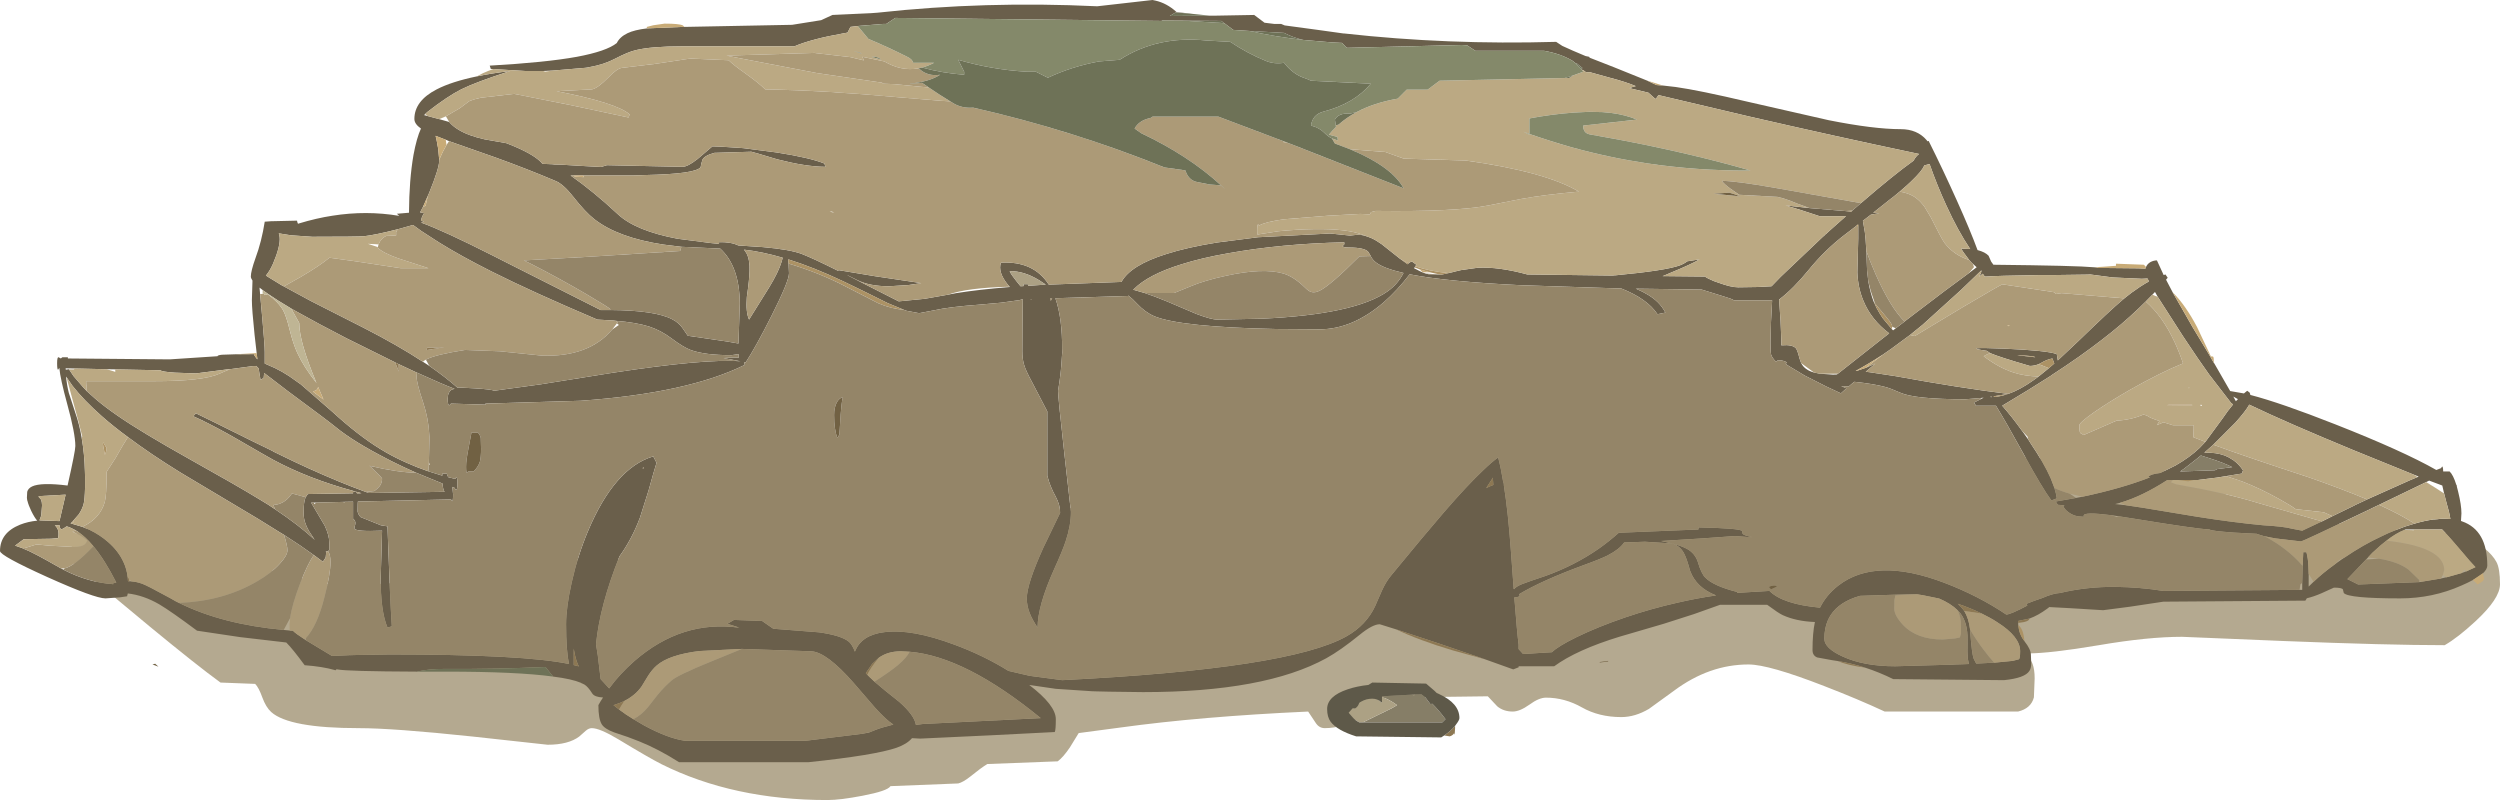 <?xml version="1.0" encoding="UTF-8" standalone="no"?>
<svg xmlns:ffdec="https://www.free-decompiler.com/flash" xmlns:xlink="http://www.w3.org/1999/xlink" ffdec:objectType="shape" height="267.6px" width="836.2px" xmlns="http://www.w3.org/2000/svg">
  <g transform="matrix(1.0, 0.0, 0.0, 1.0, 0.0, 0.0)">
    <path d="M835.0 187.95 Q836.2 190.15 836.2 195.45 836.2 200.2 828.0 207.8 822.05 213.3 817.7 215.8 798.6 215.8 763.7 214.4 L729.85 213.0 Q718.4 213.0 702.05 215.8 685.7 218.55 678.25 218.55 L679.85 222.05 Q680.55 223.95 680.55 226.9 L680.3 233.25 Q679.35 236.95 675.0 238.0 L630.4 238.0 Q621.6 233.9 610.1 229.45 591.6 222.25 584.85 222.25 571.7 222.25 559.9 231.05 L551.55 237.1 Q546.9 239.85 542.3 239.85 534.8 239.85 529.1 236.6 523.35 233.35 517.1 233.35 514.75 233.35 511.55 235.7 508.3 238.0 506.0 238.0 502.9 238.0 500.8 236.25 L497.65 232.9 462.05 233.35 Q457.25 238.2 455.05 239.65 449.45 243.55 443.1 243.55 441.2 243.55 440.05 241.75 L437.55 238.0 Q401.45 239.65 374.7 243.35 L360.8 245.2 357.85 250.0 Q355.65 253.25 353.8 254.65 L330.25 255.55 Q328.1 256.85 324.6 259.7 322.15 261.65 320.5 262.05 L297.85 262.95 Q296.9 264.55 288.55 266.15 281.05 267.6 276.8 267.6 245.3 267.6 221.25 255.6 217.1 253.5 206.85 247.3 200.6 243.55 197.95 243.55 196.95 243.55 195.95 244.4 L193.75 246.35 Q190.1 249.1 183.15 249.1 L158.0 246.35 Q131.5 243.55 120.0 243.55 96.7 243.55 90.7 238.15 88.95 236.55 87.75 233.3 86.55 229.95 85.35 228.75 L73.75 228.3 Q65.85 222.55 50.25 209.7 L24.5 188.3 Q23.8 182.3 24.3 180.35 25.0 177.45 31.0 176.25 L47.65 176.25 77.8 186.65 Q105.15 195.7 113.3 195.7 134.65 195.7 142.85 192.9 145.05 192.15 148.75 190.2 152.35 188.35 155.4 187.35 L246.3 186.9 Q293.0 184.3 323.95 178.45 345.2 174.45 367.2 166.9 393.5 157.85 402.85 155.5 425.65 149.8 457.9 147.6 474.95 146.2 482.1 146.95 485.2 147.25 493.0 149.65 510.9 155.15 565.4 155.9 567.95 156.7 585.15 155.65 L624.95 153.35 Q687.7 150.6 726.8 158.2 734.85 159.8 740.3 162.95 748.75 167.9 750.4 168.55 767.25 175.65 823.25 178.55 832.5 183.25 835.0 187.95" fill="#938461" fill-opacity="0.698" fill-rule="evenodd" stroke="none"/>
    <path d="M740.6 121.5 L745.95 130.8 750.55 131.6 Q751.1 131.1 751.65 130.7 L752.5 131.35 752.7 132.1 Q762.75 134.7 781.15 141.95 803.75 150.85 814.9 157.2 L816.45 156.6 816.85 156.05 Q817.15 156.0 817.2 157.7 L819.35 157.7 Q820.55 158.85 821.55 162.05 L821.8 162.55 821.75 162.7 822.2 164.45 Q823.3 168.9 823.3 171.7 L823.15 174.25 823.55 174.4 Q831.95 177.35 831.95 189.2 831.95 190.35 830.5 191.75 L827.15 194.0 Q825.5 194.9 823.3 195.85 813.65 200.15 802.8 200.15 785.55 200.15 783.95 198.35 L783.65 197.15 Q783.3 196.55 780.65 196.55 L776.45 198.45 Q773.8 199.6 771.6 200.1 L771.1 200.9 723.6 201.25 712.3 202.95 703.45 204.1 692.85 203.45 685.45 203.05 684.75 203.6 Q681.7 205.85 678.8 206.9 L675.0 207.7 675.05 208.35 675.05 209.0 Q675.35 212.2 677.1 214.4 L677.15 214.5 Q679.3 217.2 679.3 219.05 L679.4 221.95 Q679.4 223.5 678.8 224.4 677.3 226.8 670.3 227.5 L633.25 227.15 Q628.6 224.85 623.8 223.3 619.3 221.85 614.65 221.1 L612.7 220.8 607.8 219.9 Q606.25 219.25 606.25 217.45 606.25 211.75 607.05 208.05 600.75 207.8 596.3 205.75 594.95 205.15 591.1 202.3 L575.3 202.3 566.6 205.4 556.45 208.65 541.75 212.95 Q527.35 217.35 519.85 222.85 L507.95 222.85 507.95 223.2 506.15 223.9 496.65 220.5 481.15 215.2 466.95 210.5 461.5 208.8 Q459.1 208.8 454.75 212.35 448.35 217.55 443.65 220.15 423.05 231.5 382.3 231.5 L371.0 231.35 366.65 231.25 365.2 231.2 353.15 230.4 344.25 229.1 Q353.15 235.9 353.15 240.55 353.15 244.15 352.8 244.85 L331.25 245.95 307.8 247.05 305.05 246.9 Q303.4 248.85 299.9 250.1 292.7 252.6 270.35 254.95 L227.15 254.95 Q220.25 250.55 213.75 247.95 210.2 246.5 205.5 245.0 202.3 243.85 201.3 242.3 200.15 240.5 200.15 235.85 200.85 234.55 201.7 233.3 198.85 233.15 198.1 231.95 196.65 229.65 195.45 228.95 L194.5 228.5 194.35 228.4 Q191.3 227.1 185.0 226.3 L182.45 223.1 Q165.4 223.85 148.45 223.75 143.7 223.7 139.4 224.65 115.95 224.55 112.85 223.9 L112.6 223.85 112.2 224.2 111.9 224.1 Q107.9 222.95 101.9 222.5 97.95 217.1 95.75 214.9 L80.3 213.1 65.9 210.95 Q57.25 204.5 53.3 202.15 48.05 199.1 42.75 198.5 L42.5 199.45 40.1 199.8 35.3 200.15 Q31.7 200.15 15.8 193.0 0.0 185.85 0.0 184.3 0.0 178.2 6.7 175.5 9.35 174.45 12.45 174.15 11.55 173.15 10.45 170.9 9.5 168.9 9.2 167.6 L9.1 167.35 9.0 166.5 9.1 164.5 Q9.4 163.35 10.75 162.7 13.75 161.3 22.6 162.4 25.2 150.9 25.2 149.2 25.2 145.0 22.5 135.2 20.15 126.6 19.85 123.1 L19.8 123.1 19.45 123.65 Q19.1 123.75 19.1 121.5 19.1 119.35 19.6 119.5 L20.35 119.9 20.85 119.5 22.7 119.5 22.7 119.9 56.8 120.2 72.75 119.15 Q72.75 118.8 74.25 118.65 L78.75 118.5 84.95 118.45 Q84.95 118.8 85.7 119.75 L86.1 120.2 85.85 118.1 85.15 112.0 Q84.25 103.4 84.25 100.45 L84.45 93.85 Q83.9 93.05 83.9 92.5 83.9 90.7 85.45 86.35 87.5 80.85 88.55 74.15 L90.6 74.0 99.35 73.8 99.45 74.3 99.65 74.8 99.7 74.85 99.95 74.75 Q105.9 72.95 111.2 72.15 122.5 70.35 133.55 72.2 L132.75 71.5 136.8 71.15 Q136.85 60.25 138.3 51.85 139.35 46.15 140.8 43.0 138.6 41.45 138.6 39.8 138.6 33.75 146.05 29.9 151.05 27.3 159.5 25.55 164.45 24.5 170.65 23.75 159.15 27.45 154.25 29.9 149.7 32.2 142.95 37.45 L142.2 38.15 141.85 38.5 143.0 38.8 146.9 39.85 150.25 40.8 Q151.4 42.2 153.3 43.35 156.5 45.35 162.05 46.6 L169.4 47.9 172.0 48.95 Q179.2 52.0 181.45 54.8 L185.05 54.95 185.35 55.1 188.05 55.1 194.6 55.5 201.05 55.85 203.0 55.25 214.1 55.5 214.3 55.5 228.25 55.8 Q230.0 55.8 233.3 53.2 L238.3 48.95 241.0 49.05 247.25 49.45 248.6 49.55 259.8 51.0 Q270.95 52.75 275.75 54.7 L276.1 55.8 275.95 55.8 Q269.55 55.75 260.0 53.3 251.55 50.75 251.3 50.75 L239.85 51.1 239.05 51.1 Q235.5 52.05 234.9 53.55 L234.85 53.8 Q234.55 54.6 234.35 55.9 232.75 58.2 215.8 58.55 L211.5 58.7 210.95 58.7 210.3 58.7 209.9 58.7 209.85 58.7 209.5 58.7 195.15 58.7 191.8 58.7 190.85 58.7 Q198.45 64.0 206.65 71.65 212.6 77.2 226.6 79.85 L237.8 81.3 239.85 81.5 240.5 81.6 240.5 81.0 Q244.5 80.9 246.95 82.1 L255.15 82.65 Q264.25 83.45 268.2 84.95 272.15 86.5 280.35 90.6 L280.45 90.35 292.75 92.4 308.15 94.7 303.85 95.35 297.35 95.75 Q290.8 95.75 286.7 93.65 L283.8 92.2 283.3 92.0 Q285.4 93.05 287.7 94.25 L300.6 100.8 309.25 99.95 317.15 98.55 319.8 98.05 Q327.3 96.85 337.75 96.0 L337.7 95.9 337.0 95.1 Q333.7 90.95 334.8 87.85 345.7 87.25 350.8 95.2 L375.1 94.3 Q378.15 88.7 390.15 84.95 397.15 82.7 407.2 81.1 L420.8 79.35 444.95 78.1 451.6 78.8 454.15 78.5 Q455.65 78.5 457.4 79.15 L458.5 79.55 Q460.2 80.3 462.1 81.65 L467.65 86.05 468.15 86.45 470.85 88.4 471.1 88.1 Q471.55 87.65 472.05 87.55 L472.3 87.5 473.75 88.55 473.5 88.9 473.45 89.05 473.15 89.45 472.95 89.7 Q475.1 90.9 476.85 91.5 L477.9 91.75 481.9 91.85 482.2 91.85 484.5 91.35 485.05 91.2 485.6 91.1 486.95 90.75 488.65 90.35 494.3 89.55 Q501.3 89.2 510.85 91.8 L538.15 92.15 539.6 92.15 539.9 92.1 539.95 92.1 540.05 92.1 540.2 92.1 Q557.2 90.5 561.9 88.75 563.35 88.2 564.35 87.4 L568.45 86.75 Q565.95 88.3 558.4 91.4 L556.45 92.25 Q556.25 92.25 556.15 92.35 L570.25 92.5 Q571.15 93.15 573.2 94.0 L574.9 94.6 Q579.0 96.1 581.4 96.1 L587.9 96.0 592.55 95.75 595.65 92.55 609.5 79.4 609.95 79.0 Q610.0 78.9 610.1 78.9 L610.25 78.75 610.4 78.55 610.65 78.35 Q610.7 78.25 610.8 78.25 L611.65 77.45 612.2 76.95 617.0 72.7 617.45 72.3 608.75 72.35 Q602.2 70.15 597.25 68.7 L605.25 69.6 617.3 70.6 619.25 70.75 619.55 70.45 620.65 69.5 622.45 67.95 Q633.45 58.45 640.05 53.75 L640.1 53.65 Q640.85 52.25 641.9 51.5 613.2 45.45 584.8 38.9 L554.7 31.8 Q554.2 32.75 553.7 33.1 L551.35 31.0 545.05 29.5 Q545.9 29.1 547.15 28.8 543.65 27.35 538.65 26.05 L531.8 24.15 Q530.2 24.35 529.75 23.55 L529.05 23.3 528.9 23.15 528.9 23.1 529.3 22.75 527.45 21.25 526.95 21.1 526.0 20.35 Q522.1 18.0 516.5 17.0 L493.5 17.0 490.7 15.15 488.95 15.05 450.5 16.0 448.85 14.35 445.7 14.2 435.85 13.35 Q432.45 12.55 429.5 11.0 L417.9 10.35 412.5 10.0 409.5 7.75 409.45 7.75 408.5 7.0 395.45 6.9 388.8 6.85 388.5 7.0 299.45 6.0 296.45 8.0 295.45 8.0 286.9 8.7 284.45 9.0 283.5 10.9 282.15 11.15 Q271.4 13.05 265.7 15.5 L228.25 15.5 Q217.8 15.5 212.55 16.8 210.05 17.4 205.8 19.6 202.05 21.6 197.15 22.45 L196.4 22.6 195.6 22.7 185.0 23.6 181.7 23.75 175.7 23.75 165.0 23.1 164.15 23.05 163.8 21.95 Q182.5 20.9 192.95 19.0 202.85 17.15 206.3 14.4 207.3 12.35 209.9 11.1 212.2 10.0 216.35 9.5 L228.25 9.0 228.95 9.0 264.95 8.3 274.65 6.75 278.45 5.0 291.4 4.4 293.45 4.25 Q329.5 0.3 367.0 2.1 L385.5 0.0 386.45 0.2 Q390.25 1.05 393.5 4.0 L393.45 4.05 397.85 4.5 393.15 4.2 391.3 5.35 404.7 5.25 404.8 5.25 405.85 5.25 419.5 5.0 422.95 7.6 426.2 8.0 428.5 8.0 429.7 8.5 440.8 10.0 449.4 11.2 449.65 11.2 Q484.3 15.05 520.5 14.0 L522.55 15.35 Q525.75 16.85 530.35 18.75 L531.55 19.0 531.7 19.3 540.0 22.55 550.9 26.95 554.05 28.45 556.15 28.6 560.5 29.1 Q568.3 30.2 584.65 34.05 L611.65 40.2 Q626.7 43.2 635.75 43.2 641.25 43.2 644.4 46.85 L644.7 47.25 645.1 47.15 Q649.9 56.75 654.5 67.0 659.05 77.1 661.45 83.65 664.0 84.3 665.15 85.55 L666.0 87.5 666.75 88.55 Q694.65 88.85 700.5 89.4 L701.15 89.45 702.0 89.65 705.4 89.65 715.25 89.75 717.6 89.85 717.8 89.3 Q718.25 88.25 719.3 87.65 720.35 87.1 721.45 87.1 L723.7 92.0 724.3 91.8 725.05 92.9 724.5 93.55 726.75 97.85 733.45 109.55 739.05 118.85 740.5 121.4 740.6 121.5 M817.5 165.05 L816.9 162.4 812.5 160.75 811.5 161.25 795.75 168.85 793.65 169.85 792.35 170.5 Q770.15 181.1 769.65 181.1 L761.2 180.1 759.55 179.8 757.6 179.4 757.15 179.3 755.05 178.65 755.0 178.65 754.9 178.55 747.3 178.15 Q739.55 177.6 739.05 177.1 734.85 176.95 713.55 173.45 L708.75 172.7 706.4 172.35 Q696.95 171.15 696.95 172.45 L697.0 172.85 696.25 172.8 Q693.85 172.8 691.95 171.4 690.45 170.3 690.1 169.2 L690.6 169.0 688.3 168.85 687.6 167.75 694.4 166.55 696.5 166.15 Q709.75 163.35 719.15 159.65 L718.55 159.5 Q719.15 158.6 722.6 158.2 L727.65 155.7 Q732.45 152.95 735.7 149.85 L737.65 147.8 743.45 139.9 Q745.15 137.35 746.9 135.3 L746.4 134.85 746.3 134.8 746.2 134.7 738.95 125.3 738.7 124.95 735.1 119.8 730.2 112.5 721.7 99.25 720.8 97.65 719.95 98.55 717.7 100.85 715.35 103.15 Q709.65 108.6 703.1 113.6 696.05 119.1 686.35 125.4 L685.95 125.7 Q678.55 130.45 669.7 135.7 673.0 139.45 676.4 144.2 L678.4 147.0 679.15 148.2 Q683.65 154.85 685.9 159.95 L687.15 163.2 Q687.75 165.1 687.95 166.7 L686.15 167.4 Q683.05 163.2 676.55 151.3 670.95 141.1 667.6 135.7 L660.95 135.7 660.25 134.65 662.85 133.35 663.5 133.0 662.3 133.15 657.35 133.55 Q640.55 133.55 635.6 131.35 632.1 129.8 630.45 129.4 626.75 128.4 620.2 127.7 L618.35 129.25 615.85 129.15 617.6 129.9 615.75 131.55 615.5 131.45 610.9 129.3 603.6 125.6 603.2 125.35 597.95 122.2 597.25 121.7 597.75 121.2 Q596.65 120.65 595.8 120.55 L594.7 120.6 594.7 120.5 594.0 120.95 Q592.7 119.65 592.4 118.6 592.2 117.7 592.2 114.85 L592.2 113.85 Q592.25 108.5 592.75 100.45 L579.95 100.45 Q579.5 100.0 575.9 98.95 L569.15 96.85 547.15 96.55 Q551.9 98.55 554.5 101.1 556.0 102.6 557.05 104.55 L554.4 105.1 Q551.0 99.95 542.3 96.5 L539.2 96.4 508.7 95.4 Q484.0 94.2 471.5 91.75 467.4 97.1 462.9 101.05 452.4 110.15 441.35 110.15 L426.9 110.05 Q395.0 109.4 386.15 105.8 383.05 104.5 380.25 101.5 378.9 100.0 377.4 98.85 L377.3 99.0 353.0 99.75 Q354.2 103.2 354.75 107.55 355.3 111.9 355.25 116.6 L355.3 117.9 355.2 119.05 Q354.95 124.6 353.9 130.7 353.9 133.0 356.05 152.15 L358.2 171.2 Q358.2 175.75 356.45 181.0 355.45 184.1 352.6 190.35 347.05 202.7 347.05 209.9 345.25 207.2 344.45 205.15 343.45 202.7 343.45 200.15 343.45 195.4 349.0 183.15 L354.6 171.55 Q354.6 168.9 353.15 166.2 351.15 162.6 350.3 159.1 L350.3 137.6 345.3 128.0 Q343.1 123.95 342.6 122.2 341.95 120.3 341.95 117.45 L342.0 108.9 342.1 100.1 342.0 100.1 340.95 100.4 340.9 100.45 340.9 100.4 334.8 101.25 327.6 101.9 Q317.45 102.65 312.4 103.8 L307.45 104.75 303.2 103.95 302.8 103.8 302.7 103.75 302.65 103.75 302.4 103.65 296.95 101.4 Q287.45 96.65 281.75 93.95 272.1 89.4 263.65 86.75 L263.65 87.1 263.75 88.15 263.9 91.3 263.9 91.45 Q263.9 94.05 258.0 105.75 252.8 116.05 249.4 121.25 L248.85 121.1 249.1 122.05 Q230.05 131.5 194.2 134.05 L162.35 135.0 162.4 135.35 150.85 135.0 150.3 135.55 Q149.75 135.65 149.75 133.4 149.75 131.1 151.15 130.3 L152.05 130.05 Q148.15 128.6 139.6 124.7 L139.45 124.65 133.35 121.8 133.3 121.8 133.05 121.65 132.15 121.2 115.9 113.15 Q106.3 108.2 99.55 104.4 L97.4 103.2 Q92.75 100.45 89.65 98.3 L88.25 97.3 88.0 97.15 87.85 97.0 86.8 96.2 87.0 98.35 87.75 106.65 Q88.55 115.55 88.55 117.7 L88.55 118.45 88.55 121.6 91.95 123.1 Q94.35 124.25 96.7 125.8 L100.6 128.55 111.35 137.9 113.35 139.7 Q121.6 147.0 129.0 151.25 132.4 153.2 136.05 154.8 139.4 156.3 143.0 157.55 L147.95 159.1 147.95 158.4 149.4 158.4 149.9 159.6 152.3 160.2 Q152.45 159.7 152.65 159.65 153.0 159.6 153.0 161.8 153.0 164.1 152.45 163.8 L151.95 163.1 151.3 162.85 151.55 165.4 Q151.55 167.7 151.2 167.6 L150.85 167.05 119.7 167.75 119.65 168.5 119.6 171.05 Q119.8 172.1 120.6 172.95 L127.4 175.7 129.6 176.05 Q130.4 199.8 131.05 209.5 L129.6 209.9 Q127.25 204.25 127.35 193.05 L127.8 177.5 Q118.7 177.9 118.5 176.7 L118.85 175.3 Q119.05 174.25 118.1 173.5 L118.1 167.8 115.4 167.85 113.8 167.9 105.75 168.1 105.0 168.1 104.05 168.1 108.6 175.8 Q110.15 179.1 110.15 181.6 L110.15 183.9 109.8 184.3 109.75 184.35 108.95 184.5 109.1 184.7 108.95 186.3 108.85 186.6 108.0 187.9 105.85 186.3 104.95 185.65 Q100.85 182.65 95.0 178.9 L93.5 178.0 86.25 173.5 60.45 158.1 Q50.4 151.9 42.8 146.2 37.9 142.6 34.05 139.2 28.0 133.85 24.25 129.05 L22.35 126.3 22.1 125.95 Q22.35 128.75 23.0 131.35 L25.2 138.1 Q26.6 142.05 27.35 146.65 28.25 151.8 28.4 157.75 L28.45 159.5 28.45 160.55 28.45 162.95 Q28.35 167.25 27.95 168.65 27.45 170.45 26.3 172.1 L24.5 174.15 23.9 174.8 23.6 175.05 27.0 176.05 27.75 176.3 30.0 177.25 Q33.4 178.9 36.15 181.3 39.6 184.3 41.3 188.0 42.4 190.35 42.7 193.05 L42.8 194.4 43.25 194.45 43.9 194.45 Q45.8 194.6 47.55 195.25 49.15 195.8 57.0 200.1 L58.75 201.1 59.85 201.65 Q74.4 208.85 94.9 210.7 L96.9 210.9 97.95 210.95 Q98.85 211.9 101.9 213.85 L102.25 214.1 108.05 217.6 111.05 219.4 116.85 219.15 117.1 218.75 116.95 219.15 118.65 219.1 130.35 218.9 Q175.3 218.9 190.35 222.1 189.35 217.85 189.35 208.8 189.35 203.2 191.2 194.95 193.2 185.9 196.65 177.7 205.55 156.5 218.5 152.65 L219.6 154.8 Q218.9 156.95 216.95 164.0 L214.05 173.15 Q211.4 180.25 207.2 186.1 200.65 202.4 199.35 215.5 L199.95 219.25 200.9 227.15 203.75 230.25 Q207.2 225.5 212.25 221.05 228.1 207.3 247.25 209.95 L246.3 209.6 243.3 208.65 245.5 207.35 254.9 207.7 258.65 210.3 273.95 211.5 Q281.4 212.55 283.95 214.65 285.0 215.55 285.95 217.95 288.1 212.4 295.75 211.45 304.85 210.25 319.15 215.6 329.05 219.25 337.3 224.4 L344.4 226.05 355.3 227.5 Q431.05 223.7 450.35 212.85 457.0 209.1 459.95 202.75 L462.25 197.5 Q463.65 194.4 465.5 192.25 476.5 178.85 483.1 171.2 490.85 162.25 496.1 157.3 498.95 154.55 501.1 153.0 502.05 156.65 502.8 161.3 L502.9 161.3 503.0 162.0 503.0 162.3 Q504.45 171.45 505.35 184.1 L506.3 197.0 506.45 197.05 Q507.05 196.2 509.15 195.35 511.05 194.6 517.05 192.6 526.7 189.1 534.65 183.6 538.2 181.1 541.45 178.2 L568.1 177.1 568.1 176.4 Q581.95 176.7 582.7 177.6 L582.85 178.5 Q583.35 179.15 586.1 179.65 L584.3 179.6 580.3 179.3 569.2 180.1 555.6 180.95 559.45 181.8 Q562.4 182.6 564.2 183.55 567.05 185.1 567.95 188.15 569.05 191.85 570.35 193.15 573.1 196.0 581.05 198.0 L581.05 198.3 591.85 197.65 Q596.3 202.1 608.75 203.25 610.9 198.95 614.9 195.85 627.35 186.2 650.25 194.9 661.7 199.25 671.05 205.55 672.45 205.55 678.1 202.55 L677.85 201.95 Q680.45 200.9 683.05 200.05 686.7 198.45 689.0 198.35 698.05 196.2 707.7 196.3 715.8 196.4 723.6 197.65 L769.15 197.3 770.05 197.3 770.05 194.95 770.05 194.6 770.2 189.3 770.4 184.7 771.45 184.7 Q772.0 186.85 772.1 189.15 L772.2 191.95 772.2 193.85 772.2 196.2 773.85 194.6 Q776.85 191.7 781.1 188.65 L783.05 187.25 784.25 186.45 Q790.4 182.25 796.55 179.4 799.05 178.15 801.6 177.2 L804.35 176.15 805.8 175.7 807.6 175.15 Q811.0 174.15 813.95 173.75 L814.3 173.75 815.45 173.65 816.1 173.55 816.75 173.5 817.45 173.5 819.6 173.6 Q819.3 171.45 818.25 167.95 L817.5 165.05 M816.45 193.5 L818.25 193.1 818.65 193.0 823.3 191.7 824.85 191.15 828.0 189.7 Q826.6 188.3 823.1 184.1 819.55 179.85 816.85 177.1 L807.3 177.1 804.6 177.1 Q804.4 177.2 804.25 177.25 801.45 178.3 798.2 180.85 L796.4 182.3 793.45 184.95 792.05 186.45 791.4 187.15 785.15 193.7 788.75 195.5 809.25 194.7 809.8 194.6 816.45 193.5 M658.65 86.95 L658.2 86.35 656.75 84.4 656.3 83.7 656.15 83.55 655.9 83.15 659.0 83.3 Q654.9 77.25 651.0 68.7 647.95 62.1 645.4 54.85 L643.6 55.35 Q643.05 57.05 639.15 60.75 L637.75 62.05 635.4 64.1 633.4 65.75 632.35 66.55 626.55 71.15 628.55 71.3 625.8 71.8 625.7 71.85 623.1 73.85 623.75 77.65 624.0 80.05 624.25 83.95 624.5 90.55 624.9 94.05 Q625.55 97.9 626.7 100.9 L626.8 101.1 Q627.6 103.05 628.75 104.9 L629.8 106.5 632.85 110.15 633.2 110.5 634.1 109.8 637.05 107.55 637.65 107.05 640.8 104.65 Q651.5 96.45 658.55 91.35 L661.15 89.4 660.95 89.2 659.9 88.25 659.5 87.9 658.65 86.95 M710.55 99.8 L711.3 99.2 713.1 97.8 713.55 97.5 Q715.85 95.8 718.0 94.55 L718.25 94.45 718.45 94.3 718.5 94.25 718.65 94.2 718.75 94.1 718.3 93.15 716.4 93.25 706.65 92.8 699.1 91.8 698.3 91.85 687.25 92.0 687.2 92.0 682.3 92.0 Q667.25 92.25 664.4 92.5 L663.85 92.5 663.2 91.55 661.95 92.6 Q662.75 91.2 662.75 90.55 L662.7 90.5 662.65 90.45 662.55 90.6 655.9 97.0 643.1 108.6 638.85 112.05 632.55 116.7 629.8 118.6 629.4 118.85 Q624.95 121.75 620.7 124.05 L620.9 124.1 624.15 123.0 627.25 121.6 624.05 124.35 625.35 124.5 633.9 125.8 Q655.8 129.8 671.7 131.75 L671.75 131.75 Q675.7 130.35 680.2 127.15 680.95 126.6 681.85 125.95 L685.3 123.15 687.15 121.55 687.0 121.3 686.5 119.9 Q684.7 120.2 682.6 121.45 L681.9 121.8 Q680.45 122.4 678.95 122.4 668.6 119.4 665.65 118.1 L664.55 117.35 Q655.2 116.0 670.1 116.6 684.9 117.25 687.95 118.45 L688.3 120.55 695.0 114.25 Q706.05 103.55 709.9 100.35 L710.55 99.8 M671.7 131.75 L666.8 132.55 667.05 132.8 Q669.25 132.6 671.7 131.75 M675.65 118.8 L674.65 118.8 675.95 118.95 680.75 119.5 Q680.7 119.35 679.85 119.15 L675.65 118.8 M665.9 132.7 L665.6 132.75 666.0 132.85 666.1 132.85 666.15 132.8 666.2 132.65 665.9 132.7 M728.45 160.55 L726.8 160.55 724.95 160.55 Q716.45 166.05 709.05 168.2 L707.45 168.6 711.15 169.0 716.5 169.8 735.25 172.9 Q747.3 174.8 757.05 175.7 763.9 176.1 766.65 176.85 L770.05 177.5 776.65 174.4 780.15 172.65 787.35 169.15 787.7 168.95 791.75 167.05 792.3 166.8 806.25 160.55 Q806.85 160.25 807.45 160.05 L807.7 159.95 808.65 159.55 809.0 159.4 807.2 158.7 787.25 150.6 Q764.85 141.35 752.55 135.45 L752.3 135.3 752.3 135.4 Q751.15 137.5 747.7 141.35 L740.3 148.75 740.25 148.8 737.3 151.4 Q741.25 151.3 744.1 152.35 L745.5 153.0 747.05 153.95 Q748.85 155.25 750.25 157.3 L749.85 158.4 744.6 159.25 741.55 159.75 735.1 160.55 733.8 160.55 728.45 160.55 M747.85 134.2 L748.55 133.5 747.0 132.65 747.85 134.2 M741.6 156.9 L746.65 156.25 Q743.55 154.7 739.1 153.3 L736.15 152.35 734.8 153.45 732.5 155.25 730.75 156.6 730.7 156.65 729.2 157.7 740.85 157.3 741.6 156.9 M667.05 221.65 L673.2 221.05 675.3 220.5 Q675.7 220.15 675.7 217.8 675.7 212.95 668.0 208.1 666.8 207.3 665.5 206.6 L662.8 205.2 Q659.0 203.35 654.85 201.95 L655.8 202.9 656.4 203.6 657.0 204.35 Q658.5 206.8 658.95 210.55 L659.0 211.45 Q659.55 218.7 660.15 220.3 L661.0 221.95 667.05 221.65 M654.75 204.1 Q652.55 201.9 648.6 200.2 L642.95 199.05 642.9 199.05 641.3 198.8 640.55 198.7 622.15 199.3 620.4 199.85 Q614.1 202.1 611.65 206.9 L611.6 207.2 611.4 207.45 Q610.2 210.15 610.2 213.65 610.2 216.8 616.35 219.6 623.4 222.85 633.95 222.85 L653.4 222.3 653.9 222.25 655.75 222.2 658.55 222.1 658.2 220.3 Q658.0 218.35 658.1 215.05 L658.1 214.15 Q658.25 208.35 655.6 205.0 L654.75 204.1 M621.55 75.65 L621.5 75.05 620.9 75.55 618.95 77.05 617.05 78.5 Q610.5 83.5 604.95 90.3 599.85 96.55 595.2 100.1 L595.05 100.2 595.1 100.45 595.45 105.9 595.55 107.15 595.8 113.35 595.8 115.3 595.8 115.4 595.8 115.5 596.0 115.5 Q599.45 115.2 600.65 116.45 601.2 117.05 601.9 119.9 L602.45 121.45 Q603.15 122.8 604.35 123.55 605.3 124.2 606.75 124.6 L608.7 125.0 613.1 125.3 614.4 125.25 614.75 125.0 629.2 113.6 631.9 111.5 Q625.85 106.95 623.25 100.55 621.45 96.25 621.25 91.1 L621.55 79.8 621.55 79.75 621.55 75.65 M499.3 159.85 L497.1 163.25 Q498.3 162.65 499.5 162.2 L499.3 159.5 499.3 159.85 M559.45 181.8 L550.25 181.2 543.25 181.45 Q541.6 183.8 537.85 185.7 L537.8 185.75 Q535.2 187.05 529.5 189.1 515.55 194.25 508.1 198.75 L508.3 199.1 Q508.35 199.65 506.95 199.8 L506.9 199.8 506.6 199.8 506.5 199.8 Q507.45 211.95 507.95 215.65 L507.95 217.1 509.45 218.75 519.1 218.15 Q521.05 216.2 527.35 213.1 534.55 209.6 543.65 206.5 552.35 203.55 561.0 201.6 567.5 200.1 574.0 199.15 567.4 196.6 565.3 190.9 564.25 187.05 563.45 185.45 562.2 182.75 559.45 181.8 M458.45 85.65 L458.3 85.3 457.7 84.3 Q456.5 82.8 451.25 82.8 449.05 82.8 449.1 82.25 L449.65 81.7 449.65 81.05 Q428.6 81.5 410.6 84.75 401.8 86.3 395.2 88.4 384.05 91.85 379.2 96.75 L379.0 96.9 382.85 98.0 Q386.05 99.05 390.4 100.85 L400.15 105.0 Q405.15 106.9 407.15 106.9 L421.9 106.6 Q453.25 105.2 464.2 97.4 467.6 94.95 469.45 91.3 462.75 89.75 460.25 87.8 459.2 87.0 458.6 85.9 L458.45 85.65 M342.35 95.7 L342.35 95.05 343.8 95.05 343.9 95.6 349.8 95.2 347.6 93.75 Q342.5 90.6 337.7 90.7 338.2 91.85 339.9 93.95 L341.35 95.75 342.35 95.7 M351.6 100.4 L351.95 99.8 351.25 99.8 351.35 100.5 351.6 100.4 M344.85 100.25 L345.0 100.0 344.75 100.0 344.85 100.25 M261.45 87.5 L261.8 86.2 Q254.95 84.2 248.85 83.5 L249.0 83.7 249.65 84.65 Q250.85 86.85 250.7 90.7 250.65 93.5 249.8 99.35 249.4 104.45 250.55 106.9 L257.25 96.15 Q260.35 91.1 261.45 87.5 M227.9 82.55 L221.85 81.8 Q206.75 79.5 198.85 73.35 195.8 71.0 191.7 65.75 188.4 61.55 185.75 60.5 176.45 56.55 165.8 52.7 L151.0 47.5 150.2 47.2 149.1 46.75 145.75 45.45 145.7 45.45 146.0 46.8 146.15 47.5 146.25 48.0 146.25 48.25 146.3 48.4 146.5 49.45 146.55 49.7 146.9 53.45 146.9 53.8 Q146.9 56.25 143.55 64.5 L143.1 65.5 141.5 69.15 140.85 70.4 140.5 71.05 141.0 71.1 141.85 71.3 141.5 71.85 Q140.95 72.85 140.8 73.85 L141.85 74.15 140.85 74.45 Q148.45 77.2 164.75 85.45 L167.8 87.0 200.9 103.7 204.1 103.7 Q219.3 103.8 224.95 106.85 227.05 107.95 228.3 109.75 L230.05 112.3 243.35 114.25 247.0 114.9 247.1 112.05 247.45 101.5 Q247.35 89.05 240.9 83.15 L227.9 82.55 M143.7 122.45 Q149.1 126.2 153.05 129.7 L153.35 129.6 158.9 129.9 Q164.55 130.25 165.25 130.7 L180.85 128.55 204.5 124.75 Q235.9 119.9 247.7 120.85 L242.05 119.75 Q245.25 119.5 247.1 119.65 L247.05 118.45 244.6 118.8 Q235.85 118.8 231.1 117.1 228.55 116.15 224.7 113.25 221.05 110.5 217.05 109.2 212.7 107.85 205.9 107.3 L205.15 107.2 199.8 106.9 Q178.05 97.65 164.5 90.85 154.25 85.7 146.85 81.1 L140.9 77.25 138.15 75.25 133.0 76.7 132.95 76.7 Q125.7 78.55 121.9 79.0 119.8 79.2 104.4 79.2 L97.3 78.7 93.55 78.1 93.25 78.1 Q94.15 80.3 92.5 85.15 L92.4 85.45 91.3 88.25 Q90.35 90.4 89.2 91.85 L88.95 92.15 89.45 92.5 94.1 95.35 94.95 95.8 104.1 100.75 121.35 109.5 Q133.0 115.45 141.45 121.0 L143.7 122.45 M214.9 156.6 L215.3 156.7 215.3 156.25 214.9 156.6 M76.85 123.5 L76.55 123.5 76.45 123.5 65.55 124.9 58.5 124.65 Q54.15 124.35 53.65 123.85 L38.55 123.55 35.7 123.5 24.8 123.25 21.95 123.2 22.0 123.65 23.05 123.5 23.1 123.55 24.6 125.8 27.75 129.45 28.6 130.35 28.9 130.7 29.0 130.8 31.85 133.35 Q35.05 136.1 39.2 138.95 47.0 144.4 63.9 153.85 79.3 162.45 86.75 167.0 L89.7 168.8 91.95 170.3 Q100.05 175.7 105.25 180.55 L103.35 177.65 Q101.55 174.55 101.55 171.7 101.55 169.0 101.85 167.55 102.0 166.85 102.25 166.3 L102.95 165.25 118.1 165.0 118.1 164.5 119.15 164.5 119.4 165.0 120.4 165.0 120.9 164.95 120.7 164.9 118.35 164.25 Q103.2 160.15 91.3 153.75 89.8 152.95 78.75 146.55 72.55 143.0 67.3 140.45 L64.8 139.3 Q64.8 138.9 65.15 138.65 L65.55 138.25 71.8 141.3 84.4 147.55 89.95 150.25 91.25 150.9 91.35 151.0 93.0 151.8 Q103.0 156.75 113.25 161.0 117.75 162.85 122.35 164.55 L123.3 164.9 148.7 164.5 Q148.2 163.8 148.05 162.15 L148.05 161.75 139.15 158.1 Q135.15 156.35 131.05 154.3 L129.7 153.6 Q118.25 147.75 112.35 142.9 109.8 140.8 96.25 130.8 L88.35 124.75 88.2 126.35 87.15 127.1 86.8 125.05 86.5 123.2 85.75 122.45 85.7 122.4 85.0 122.45 84.6 122.45 76.85 123.5 M21.95 165.45 L12.95 165.95 Q12.85 166.3 13.35 166.65 14.0 167.1 14.05 168.9 L14.05 169.2 13.8 172.45 13.2 174.05 19.9 174.3 21.15 168.9 21.95 165.45 M25.35 177.4 Q23.8 176.5 22.3 176.05 L21.25 176.75 20.55 177.05 Q20.0 176.9 19.9 175.65 L18.35 175.7 Q19.2 176.5 19.45 177.45 19.7 178.4 19.45 180.0 L17.05 180.2 7.95 180.35 5.05 182.5 7.35 183.3 Q9.85 184.3 12.75 185.85 15.2 187.15 20.2 190.0 L20.5 190.15 21.2 190.55 Q29.55 194.85 37.9 195.4 L37.8 195.1 38.9 194.85 Q35.05 187.25 31.25 182.7 L29.75 181.0 Q27.55 178.7 25.35 177.4 M304.25 218.0 L301.3 217.85 Q296.9 217.85 293.9 220.05 L291.7 222.1 289.6 225.15 290.1 225.7 290.9 226.5 292.5 228.0 Q295.4 230.55 300.7 234.7 305.85 239.2 306.35 242.45 L308.8 242.15 348.1 240.2 Q322.85 219.55 304.25 218.0 M290.95 244.9 L292.8 244.15 Q294.8 243.35 298.8 242.35 296.35 240.8 292.55 236.55 L285.6 228.5 Q276.6 218.2 271.45 217.85 L248.15 217.05 233.95 217.75 Q223.8 219.0 219.65 222.6 218.15 223.9 216.8 226.0 L214.6 229.6 Q212.55 232.55 208.85 234.45 207.2 235.25 205.2 235.85 L207.05 237.3 Q209.2 238.95 211.85 240.55 L215.45 242.65 Q223.3 246.9 228.95 247.75 L269.65 247.75 288.3 245.45 290.5 245.05 290.95 244.9 M191.9 216.95 L191.9 222.45 192.9 222.7 193.6 222.9 Q192.75 221.2 192.25 218.8 L191.9 216.95" fill="#6a5f4b" fill-rule="evenodd" stroke="none"/>
    <path d="M165.0 23.1 L175.7 23.75 181.7 23.75 182.35 23.95 185.0 23.6 195.6 22.7 196.2 22.7 196.4 22.6 197.15 22.45 Q202.05 21.6 205.8 19.6 210.05 17.4 212.55 16.8 217.8 15.5 228.25 15.5 L265.7 15.5 Q271.4 13.05 282.15 11.15 L283.5 10.9 284.45 9.0 286.9 8.7 290.45 13.0 Q297.0 15.75 303.45 19.0 305.15 19.8 305.45 21.0 L312.45 21.0 Q310.45 22.05 308.45 22.6 L307.0 22.9 Q301.4 23.85 295.8 20.55 L288.45 19.0 288.95 20.2 284.4 19.1 273.1 17.8 272.45 17.7 243.0 18.6 245.5 19.1 273.3 24.45 295.0 27.65 295.45 28.0 299.25 28.15 308.3 29.05 310.65 29.25 Q314.15 31.65 317.85 33.9 L315.2 33.75 300.1 32.5 Q275.85 30.25 255.95 29.9 253.9 27.85 249.65 24.8 245.4 21.8 243.7 20.15 L231.25 19.6 230.15 19.7 228.3 19.95 228.25 20.0 228.15 20.0 219.25 21.35 208.1 22.7 Q206.45 22.8 203.35 26.05 200.0 29.45 198.0 29.9 L186.2 30.5 Q206.2 34.4 210.6 38.25 L210.25 39.3 190.85 35.15 172.0 31.4 160.8 32.7 Q158.75 33.1 156.95 33.85 155.6 34.85 153.8 36.2 L149.15 38.9 148.35 39.25 146.9 39.85 143.0 38.8 142.95 38.75 142.2 38.15 142.95 37.45 Q149.7 32.2 154.25 29.9 159.15 27.45 170.65 23.75 164.45 24.5 159.5 25.55 161.6 24.35 163.35 23.7 L165.0 23.1 M529.05 23.3 L529.75 23.55 Q530.2 24.35 531.8 24.15 L538.65 26.05 Q543.65 27.35 547.15 28.8 545.9 29.1 545.05 29.5 L551.35 31.0 553.7 33.1 Q554.2 32.75 554.7 31.8 L584.8 38.9 Q613.2 45.45 641.9 51.5 640.85 52.25 640.1 53.65 L640.05 53.75 Q633.45 58.45 622.45 67.95 L592.95 62.7 Q580.15 60.5 576.0 60.5 576.45 61.4 578.8 63.1 L581.75 65.15 594.55 65.85 Q597.15 66.4 601.4 68.2 L605.25 69.6 597.25 68.7 Q602.2 70.15 608.75 72.35 L617.45 72.3 617.0 72.7 612.2 76.95 611.65 77.45 610.8 78.25 Q610.7 78.25 610.65 78.35 L610.4 78.55 610.25 78.75 610.1 78.9 Q610.0 78.9 609.95 79.0 L609.5 79.4 595.65 92.55 592.55 95.75 587.9 96.0 581.4 96.1 Q579.0 96.1 574.9 94.6 L573.2 94.0 Q571.15 93.15 570.25 92.5 L556.15 92.35 Q556.25 92.25 556.45 92.25 L558.4 91.4 Q565.95 88.3 568.45 86.75 L564.35 87.4 Q563.35 88.2 561.9 88.75 557.2 90.5 540.2 92.1 L540.05 92.1 539.95 92.1 539.9 92.1 538.15 92.15 510.85 91.8 Q501.3 89.2 494.3 89.55 L488.65 90.35 486.95 90.75 485.6 91.1 485.05 91.2 484.5 91.35 Q477.85 90.7 473.45 89.05 L473.5 88.9 473.75 88.55 472.3 87.5 472.05 87.55 Q471.55 87.65 471.1 88.1 469.55 87.35 468.15 86.45 L467.65 86.05 462.1 81.65 Q460.2 80.3 458.5 79.55 L457.4 79.15 Q454.55 77.9 451.35 77.35 443.75 76.05 430.2 77.1 L427.6 77.35 420.55 78.45 420.5 77.2 Q420.5 75.0 420.85 75.05 L421.15 75.45 Q423.05 74.25 429.4 73.35 L444.2 72.15 455.0 71.55 458.15 71.7 458.6 70.95 460.1 70.55 Q486.85 70.9 497.95 68.7 L508.75 66.55 Q516.7 65.1 528.1 64.1 517.0 57.45 490.35 53.7 L469.5 53.05 463.4 50.85 451.5 49.9 446.5 48.0 445.5 46.3 447.5 47.0 447.35 45.8 444.5 45.05 Q445.6 43.7 446.85 42.5 L446.8 41.95 447.75 41.65 Q450.35 39.35 453.65 37.55 459.5 34.4 467.5 33.0 L470.5 30.0 477.5 30.0 481.5 27.0 523.3 26.1 524.85 26.1 526.1 25.25 529.55 24.0 529.4 23.75 529.05 23.3 M811.5 161.25 Q815.05 163.4 817.5 165.05 L818.25 167.95 Q819.3 171.45 819.6 173.6 L817.45 173.5 816.75 173.5 816.1 173.55 815.45 173.65 814.3 173.75 813.95 173.75 Q811.0 174.15 807.6 175.15 803.15 172.2 795.75 168.85 L811.5 161.25 M818.25 193.1 L817.1 192.3 817.55 190.7 Q817.55 187.4 813.9 185.05 809.05 182.0 798.2 180.85 801.45 178.3 804.25 177.25 L807.45 177.35 807.3 177.1 816.85 177.1 Q819.55 179.85 823.1 184.1 826.6 188.3 828.0 189.7 L824.85 191.15 824.4 190.45 823.3 191.7 818.65 193.0 818.25 193.1 M635.4 64.1 L637.75 62.05 639.15 60.75 Q643.05 57.05 643.6 55.35 L645.4 54.85 Q647.95 62.1 651.0 68.7 654.9 77.25 659.0 83.3 L655.9 83.15 656.15 83.55 656.3 83.7 656.75 84.4 658.2 86.35 658.65 86.95 Q653.55 85.35 650.4 81.25 649.35 79.8 645.85 72.75 L643.7 69.15 Q642.45 67.45 641.1 66.4 L640.2 65.75 Q638.15 64.5 635.4 64.1 M662.7 90.5 L662.75 90.55 Q662.75 91.2 661.95 92.6 L663.2 91.55 663.85 92.5 664.4 92.5 Q667.25 92.25 682.3 92.0 L687.2 92.0 687.25 92.0 698.3 91.85 699.1 91.8 706.65 92.8 716.4 93.25 718.3 93.15 718.75 94.1 718.65 94.2 718.5 94.25 718.45 94.3 718.25 94.45 718.0 94.55 Q715.85 95.8 713.55 97.5 L713.1 97.8 711.3 99.2 710.55 99.8 689.55 98.05 687.6 98.35 687.1 97.75 685.25 97.45 669.8 95.1 Q669.4 95.1 656.65 102.65 L640.45 112.4 638.85 112.05 643.1 108.6 655.9 97.0 662.55 90.6 662.7 90.5 M665.65 118.1 Q668.6 119.4 678.95 122.4 680.45 122.4 681.9 121.8 L685.3 123.15 681.85 125.95 Q677.15 125.8 673.5 124.6 668.65 123.05 663.5 119.15 664.6 118.5 665.65 118.1 M721.7 99.25 L730.2 112.5 735.1 119.8 738.7 124.95 738.95 125.3 746.2 134.7 746.3 134.8 746.4 134.85 746.9 135.3 Q745.15 137.35 743.45 139.9 L737.65 147.8 733.65 146.25 733.75 142.25 726.85 142.25 723.65 141.25 721.45 142.2 722.3 140.8 722.25 140.8 Q718.85 139.7 718.2 139.05 L716.95 138.65 Q712.85 140.45 707.95 140.7 L696.95 145.5 695.85 144.85 Q695.5 144.55 695.5 142.25 695.5 141.35 700.5 137.85 705.45 134.4 712.5 130.35 722.85 124.5 730.2 121.55 728.95 117.85 727.4 114.5 723.35 105.75 717.7 100.85 L719.95 98.55 Q720.7 98.95 721.7 99.25 M725.85 135.3 L724.8 135.5 733.25 135.6 733.2 135.35 730.2 135.3 725.85 135.3 M726.8 160.55 L728.45 160.55 731.85 161.0 733.8 160.55 735.1 160.55 741.55 159.75 744.6 159.25 750.0 161.05 Q755.8 163.3 762.05 166.75 766.55 169.25 767.85 170.3 L777.25 171.35 779.7 172.45 780.15 172.65 776.65 174.4 755.15 168.2 Q743.95 164.75 727.9 162.0 L726.1 161.3 726.8 160.55 M732.3 129.8 L732.25 129.6 731.85 129.8 732.3 129.8 M736.0 135.4 L736.05 135.75 736.5 135.8 736.35 135.4 736.0 135.4 M752.55 135.45 Q764.85 141.35 787.25 150.6 L807.2 158.7 808.65 159.55 807.7 159.95 807.45 160.05 Q806.85 160.25 806.25 160.55 L792.3 166.8 791.75 167.05 Q783.45 163.55 772.1 159.6 751.05 152.7 740.3 148.75 L747.7 141.35 Q751.15 137.5 752.3 135.4 L752.55 135.45 M585.55 57.05 Q565.2 51.2 541.15 46.65 L531.75 44.95 Q529.5 44.5 529.55 42.0 L547.55 40.0 Q543.65 38.4 539.05 37.8 L536.0 37.5 531.55 37.4 526.5 37.65 Q519.0 38.2 511.65 39.6 511.55 39.5 511.55 40.0 L511.55 44.8 Q518.45 47.2 525.45 49.2 538.0 52.7 551.0 54.65 567.45 57.1 584.55 57.05 L585.55 57.05 M578.4 64.45 L573.1 64.8 582.1 65.7 Q579.4 64.65 578.4 64.45 M509.55 44.05 L511.55 45.05 511.55 44.8 509.55 44.05 M429.35 47.25 L430.2 47.55 431.05 47.9 429.1 47.5 429.35 47.25 M291.5 19.0 L294.75 19.9 293.85 19.3 292.8 19.0 291.5 19.0 M288.25 18.0 L287.9 17.7 285.45 17.0 288.25 18.0 M94.95 95.8 L94.1 95.35 89.45 92.5 88.95 92.15 89.2 91.85 Q90.35 90.4 91.3 88.25 L92.4 85.45 92.5 85.15 Q94.15 80.3 93.25 78.1 L93.55 78.1 97.3 78.7 104.4 79.2 Q119.8 79.2 121.9 79.0 125.7 78.55 132.95 76.7 L133.0 76.7 132.5 77.65 132.5 78.75 129.25 78.9 Q128.0 79.4 127.1 80.75 L126.6 81.75 125.95 81.7 123.05 81.55 126.4 82.65 126.35 82.85 Q127.95 84.55 133.3 86.45 L143.3 89.7 133.95 89.7 118.55 87.35 110.2 86.2 Q106.95 88.9 100.55 92.65 L94.95 95.8 M38.55 123.55 L53.65 123.85 Q54.15 124.35 58.5 124.65 L65.55 124.9 76.45 123.5 76.55 123.5 76.85 123.5 73.4 125.0 Q67.9 127.5 51.5 127.5 L28.8 127.5 28.9 129.05 28.75 129.0 28.9 129.15 29.0 130.8 28.9 130.7 28.6 130.35 27.75 129.45 24.6 125.8 23.1 123.55 24.8 123.55 24.8 123.25 35.7 123.5 38.0 124.2 38.55 124.4 38.55 123.65 38.55 123.55 M22.35 126.3 L24.25 129.05 Q28.0 133.85 34.05 139.2 37.9 142.6 42.8 146.2 41.35 148.4 38.65 153.2 L35.65 157.85 35.65 158.65 Q35.65 165.75 35.05 167.9 33.5 173.35 27.7 176.15 L27.75 176.3 27.0 176.05 23.6 175.05 23.9 174.8 24.6 174.75 24.5 174.15 26.3 172.1 Q27.45 170.45 27.95 168.65 28.35 167.25 28.45 162.95 L28.45 160.55 28.45 159.5 28.4 157.75 Q28.25 151.8 27.35 146.65 L27.5 145.95 26.1 140.45 22.35 126.6 22.35 126.3 M34.4 148.45 L35.1 152.15 Q35.65 150.8 35.65 149.85 L34.5 147.95 34.4 148.45 M21.95 165.45 L21.15 168.9 19.9 174.3 13.2 174.05 13.8 172.45 14.05 169.2 14.05 168.9 Q14.0 167.1 13.35 166.65 12.85 166.3 12.95 165.95 L21.95 165.45 M7.35 183.3 L5.05 182.5 7.95 180.35 17.05 180.2 19.45 180.0 Q19.7 178.4 19.45 177.45 19.2 176.5 18.35 175.7 L19.9 175.65 Q20.0 176.9 20.55 177.05 L21.25 176.75 22.3 176.05 Q23.8 176.5 25.35 177.4 L24.25 177.85 Q27.0 178.95 29.15 180.8 28.8 181.85 28.1 182.25 27.1 182.95 24.65 182.95 L16.35 182.5 12.25 182.1 8.3 183.3 7.35 183.3" fill="#bba983" fill-rule="evenodd" stroke="none"/>
    <path d="M457.4 79.15 Q455.65 78.5 454.15 78.5 L451.6 78.8 444.95 78.1 420.8 79.35 407.2 81.1 Q397.15 82.7 390.15 84.95 378.15 88.7 375.1 94.3 L350.8 95.2 Q345.7 87.25 334.8 87.85 333.7 90.95 337.0 95.1 L337.7 95.9 Q323.4 96.25 317.15 98.55 L309.25 99.95 300.6 100.8 287.7 94.25 Q285.4 93.05 283.3 92.0 L283.8 92.2 286.7 93.65 Q290.8 95.75 297.35 95.75 L303.85 95.35 308.15 94.7 292.75 92.4 280.45 90.35 280.35 90.6 Q272.15 86.5 268.2 84.95 264.25 83.45 255.15 82.65 L246.95 82.1 Q244.5 80.9 240.5 81.0 L240.5 81.6 239.85 81.5 237.8 81.3 226.6 79.85 Q212.6 77.2 206.65 71.65 198.45 64.0 190.85 58.7 L191.8 58.7 192.35 59.1 195.25 59.25 195.15 58.7 209.5 58.7 209.85 58.7 209.9 58.7 210.3 58.7 210.95 58.7 211.5 58.7 215.8 58.55 Q232.75 58.2 234.35 55.9 234.55 54.6 234.85 53.8 L234.9 53.55 Q235.5 52.05 239.05 51.1 L239.85 51.1 251.3 50.75 Q251.55 50.75 260.0 53.3 269.55 55.75 275.95 55.8 L276.1 55.8 275.75 54.7 Q270.95 52.75 259.8 51.0 L248.6 49.55 247.25 49.45 241.0 49.05 238.3 48.95 233.3 53.2 Q230.0 55.8 228.25 55.8 L214.3 55.5 214.1 55.5 203.0 55.25 201.05 55.85 194.6 55.5 188.05 55.1 185.05 54.95 181.45 54.8 Q179.2 52.0 172.0 48.95 L169.4 47.9 162.05 46.6 Q156.5 45.35 153.3 43.35 151.4 42.2 150.25 40.8 L149.15 38.9 153.8 36.2 Q155.6 34.85 156.95 33.85 158.75 33.1 160.8 32.7 L172.0 31.4 190.85 35.15 210.25 39.3 210.6 38.25 Q206.2 34.4 186.2 30.5 L198.0 29.9 Q200.0 29.45 203.35 26.05 206.45 22.8 208.1 22.7 L219.25 21.35 228.15 20.0 228.25 20.0 228.3 19.95 230.15 19.7 231.25 19.6 243.7 20.15 Q245.4 21.8 249.65 24.8 253.9 27.85 255.95 29.9 275.85 30.25 300.1 32.5 L315.2 33.75 317.85 33.9 318.8 34.5 Q321.75 36.3 325.5 36.0 358.4 43.45 389.5 56.0 L396.5 57.0 Q397.5 60.25 400.3 60.85 L404.55 61.7 408.4 62.0 Q397.7 52.15 381.7 44.55 L379.5 43.0 Q380.9 40.4 384.4 39.55 385.0 39.5 385.5 39.0 L407.5 39.0 429.35 47.25 429.1 47.5 431.05 47.9 432.25 48.35 468.1 62.45 469.5 63.0 Q465.5 55.7 451.5 49.9 L463.4 50.85 469.5 53.05 490.35 53.7 Q517.0 57.45 528.1 64.1 516.7 65.1 508.75 66.55 L497.95 68.7 Q486.85 70.9 460.1 70.55 L458.6 70.95 458.15 71.7 455.0 71.55 444.2 72.15 429.4 73.35 Q423.05 74.25 421.15 75.45 L420.85 75.05 Q420.5 75.0 420.5 77.2 L420.55 78.45 427.6 77.35 430.2 77.1 Q443.75 76.05 451.35 77.35 454.55 77.9 457.4 79.15 M795.75 168.85 Q803.15 172.2 807.6 175.15 L805.8 175.7 804.35 176.15 801.6 177.2 Q799.05 178.15 796.55 179.4 790.4 182.25 784.25 186.45 782.5 186.95 781.1 188.65 776.85 191.7 773.85 194.6 L772.2 191.95 772.1 189.15 Q772.0 186.85 771.45 184.7 L770.4 184.7 770.2 189.3 Q765.3 183.55 757.65 179.45 L757.6 179.4 759.55 179.8 761.2 180.1 769.65 181.1 Q770.15 181.1 792.35 170.5 L793.65 169.85 795.75 168.85 M817.1 192.3 L816.45 193.5 809.8 194.6 809.35 194.15 809.25 194.05 805.7 190.6 Q802.2 187.9 795.65 186.85 L792.05 186.45 793.45 184.95 796.4 182.3 798.2 180.85 Q809.05 182.0 813.9 185.05 817.55 187.4 817.55 190.7 L817.1 192.3 M635.4 64.1 Q638.15 64.5 640.2 65.75 L641.1 66.4 Q642.45 67.45 643.7 69.15 L645.85 72.75 Q649.35 79.8 650.4 81.25 653.55 85.35 658.65 86.95 L659.5 87.9 659.9 88.25 660.25 89.35 658.55 91.35 Q651.5 96.45 640.8 104.65 L637.65 107.05 637.05 107.55 Q632.3 102.9 627.35 91.7 625.45 87.35 624.25 83.95 L624.0 80.05 623.75 77.65 623.1 73.85 625.7 71.85 625.8 71.8 628.55 71.3 626.55 71.15 632.35 66.55 633.4 65.75 635.4 64.1 M638.85 112.05 L640.45 112.4 656.65 102.65 Q669.4 95.1 669.8 95.1 L685.25 97.45 687.1 97.75 687.6 98.35 689.55 98.05 710.55 99.8 709.9 100.35 Q706.05 103.55 695.0 114.25 L688.3 120.55 687.95 118.45 Q684.9 117.25 670.1 116.6 655.2 116.0 664.55 117.35 L665.65 118.1 Q664.6 118.5 663.5 119.15 668.65 123.05 673.5 124.6 677.15 125.8 681.85 125.95 680.95 126.6 680.2 127.15 675.7 130.35 671.75 131.75 L671.7 131.75 Q655.8 129.8 633.9 125.8 L625.35 124.5 624.05 124.35 627.25 121.6 624.15 123.0 Q625.9 121.55 629.5 118.85 L629.8 118.6 632.55 116.7 638.85 112.05 M737.65 147.8 L735.7 149.85 Q732.45 152.95 727.65 155.7 L722.6 158.2 Q719.15 158.6 718.55 159.5 L719.15 159.65 Q709.75 163.35 696.5 166.15 L692.25 165.1 Q689.25 164.25 687.15 163.2 L685.9 159.95 Q683.65 154.85 679.15 148.2 L678.4 147.0 678.15 146.0 676.4 144.2 Q673.0 139.45 669.7 135.7 678.55 130.45 685.95 125.7 L686.35 125.4 Q696.05 119.1 703.1 113.6 709.65 108.6 715.35 103.15 L717.7 100.85 Q723.35 105.75 727.4 114.5 728.95 117.85 730.2 121.55 722.85 124.5 712.5 130.35 705.45 134.4 700.5 137.85 695.5 141.35 695.5 142.25 695.5 144.55 695.85 144.85 L696.95 145.5 707.95 140.7 Q712.85 140.45 716.95 138.65 L718.2 139.05 Q718.85 139.7 722.25 140.8 L722.3 140.8 721.45 142.2 723.65 141.25 726.85 142.25 733.75 142.25 733.65 146.25 737.65 147.8 M672.2 108.8 L671.45 108.8 671.75 109.1 672.2 108.8 M139.45 124.65 L139.35 126.05 Q139.35 128.1 141.5 134.5 143.35 140.1 143.6 145.5 L143.65 146.15 143.65 146.4 143.65 146.6 143.65 147.15 143.45 154.65 143.45 155.45 143.3 157.4 143.0 157.55 Q139.4 156.3 136.05 154.8 132.4 153.2 129.0 151.25 121.6 147.0 113.35 139.7 L111.35 137.9 100.6 128.55 96.7 125.8 Q94.35 124.25 91.95 123.1 L88.55 121.6 88.55 118.45 88.55 117.7 Q88.55 115.55 87.75 106.65 L87.0 98.35 87.85 98.3 88.35 98.3 88.4 98.45 88.55 98.7 89.5 98.4 Q93.05 100.95 94.7 103.8 95.75 105.75 96.8 110.0 98.0 114.85 99.4 117.95 101.65 122.85 105.9 128.15 L105.75 127.85 Q100.1 114.25 100.1 108.25 L100.1 108.05 97.4 103.2 99.55 104.4 Q106.3 108.2 115.9 113.15 L132.15 121.2 133.4 124.25 133.35 121.8 139.45 124.65 M109.75 184.35 L109.75 184.4 Q110.55 185.5 110.55 188.0 110.55 192.0 108.5 199.85 106.1 209.4 102.25 213.5 L101.9 213.85 Q98.85 211.9 97.95 210.95 L96.9 210.9 96.85 208.85 97.05 206.7 Q97.65 202.25 100.55 194.7 102.9 188.65 104.95 185.65 L105.85 186.3 108.0 187.9 108.85 186.6 108.95 186.3 109.1 184.7 108.95 184.5 109.75 184.35 M726.8 160.55 L726.1 161.3 727.9 162.0 Q743.95 164.75 755.15 168.2 L776.65 174.4 770.05 177.5 766.65 176.85 Q763.9 176.1 757.05 175.7 747.3 174.8 735.25 172.9 L716.5 169.8 711.15 169.0 710.65 168.85 709.05 168.2 Q716.45 166.05 724.95 160.55 L726.8 160.55 M780.15 172.65 L779.7 172.45 777.25 171.35 767.85 170.3 Q766.55 169.25 762.05 166.75 755.8 163.3 750.0 161.05 L744.6 159.25 749.85 158.4 750.25 157.3 Q748.85 155.25 747.05 153.95 L745.5 153.0 744.1 152.35 Q741.25 151.3 737.3 151.4 L740.25 148.8 740.3 148.75 Q751.05 152.7 772.1 159.6 783.45 163.55 791.75 167.05 L787.7 168.95 787.35 169.15 780.15 172.65 M662.8 205.2 L665.5 206.6 Q666.8 207.3 668.0 208.1 675.7 212.95 675.7 217.8 675.7 220.15 675.3 220.5 L673.2 221.05 667.05 221.65 Q665.3 219.8 663.5 217.35 661.05 214.15 658.95 210.55 658.5 206.8 657.0 204.35 L662.8 205.2 M654.75 204.1 Q655.9 206.2 655.9 209.25 L655.9 211.9 655.55 213.2 653.9 213.55 649.8 213.9 Q641.1 213.9 636.5 209.0 633.6 205.85 633.6 203.65 L633.65 200.75 633.95 199.15 637.0 198.95 641.15 198.8 641.25 198.8 641.3 198.8 642.9 199.05 642.95 199.05 648.6 200.2 Q652.55 201.9 654.75 204.1 M621.55 75.65 L621.55 79.75 621.55 79.8 621.25 91.1 Q621.45 96.25 623.25 100.55 625.85 106.95 631.9 111.5 L629.2 113.6 614.75 125.0 608.7 125.0 606.75 124.6 602.45 121.45 601.9 119.9 Q601.2 117.05 600.65 116.45 599.45 115.2 596.0 115.5 L595.8 115.3 595.8 113.35 595.55 107.15 595.45 105.9 595.1 100.45 595.2 100.1 Q599.85 96.55 604.95 90.3 610.5 83.5 617.05 78.5 L618.95 77.05 620.9 75.55 621.55 75.65 M307.0 22.9 L307.45 23.0 Q310.3 25.65 314.45 25.0 310.85 27.35 304.4 27.95 L304.45 28.0 308.4 27.7 310.65 29.25 308.3 29.05 299.25 28.15 295.45 28.0 295.0 27.65 273.3 24.45 245.5 19.1 243.0 18.6 272.45 17.7 273.1 17.8 284.4 19.1 288.95 20.2 288.45 19.0 295.8 20.55 Q301.4 23.85 307.0 22.9 M408.4 62.0 L409.85 63.35 408.5 62.0 408.4 62.0 M458.45 85.65 L454.7 85.75 Q445.0 95.45 441.45 97.2 439.8 98.05 438.55 97.65 437.7 97.4 436.45 96.15 432.75 92.55 429.3 91.5 422.5 89.5 410.05 92.25 406.3 93.05 403.35 93.95 400.5 94.8 398.4 95.7 L392.75 98.0 382.85 98.0 379.0 96.9 379.2 96.75 Q384.05 91.85 395.2 88.4 401.8 86.3 410.6 84.75 428.6 81.5 449.65 81.05 L449.65 81.7 449.1 82.25 Q449.05 82.8 451.25 82.8 456.5 82.8 457.7 84.3 L458.3 85.3 458.45 85.65 M279.05 71.0 L277.65 70.65 277.55 70.65 278.3 71.0 279.05 71.0 M261.45 87.5 Q260.35 91.1 257.25 96.15 L250.55 106.9 Q249.4 104.45 249.8 99.35 250.65 93.5 250.7 90.7 250.85 86.85 249.65 84.65 L249.0 83.7 248.85 83.5 Q254.95 84.2 261.8 86.2 L261.45 87.5 M150.2 47.2 L151.0 47.5 165.8 52.7 Q176.45 56.55 185.75 60.5 188.4 61.55 191.7 65.75 195.8 71.0 198.85 73.35 206.75 79.5 221.85 81.8 L227.9 82.55 227.5 83.95 196.7 85.9 175.25 87.1 177.9 88.4 Q186.9 93.0 196.15 98.4 204.1 103.1 204.1 103.4 L204.1 103.7 200.9 103.7 167.8 87.0 164.75 85.45 Q148.45 77.2 140.85 74.45 L141.85 74.15 140.8 73.85 Q140.95 72.85 141.5 71.85 L141.85 71.3 141.0 71.1 140.5 71.05 140.85 70.4 141.5 69.15 142.35 68.85 143.1 65.5 143.55 64.5 Q146.9 56.25 146.9 53.8 L146.9 53.45 Q148.05 50.7 149.35 48.5 L150.2 47.2 M205.9 107.3 L206.65 107.7 206.35 108.15 204.8 110.2 Q196.9 119.5 181.25 118.95 L167.25 117.5 155.55 117.05 Q145.65 118.6 142.55 120.25 L142.45 120.3 Q141.9 120.6 141.45 121.0 133.0 115.45 121.35 109.5 L104.1 100.75 94.95 95.8 100.55 92.65 Q106.95 88.9 110.2 86.2 L118.55 87.35 133.95 89.7 143.3 89.7 133.3 86.45 Q127.95 84.55 126.35 82.85 L126.4 82.65 126.6 81.75 127.1 80.75 Q128.0 79.4 129.25 78.9 L132.5 78.75 132.5 77.65 133.0 76.7 138.15 75.25 140.9 77.25 146.85 81.1 Q154.25 85.7 164.5 90.85 178.05 97.65 199.8 106.9 L205.15 107.2 205.9 107.3 M76.85 123.5 L84.6 122.45 85.0 122.45 85.35 122.45 85.75 122.45 86.5 123.2 86.8 125.05 87.15 127.1 88.2 126.35 88.35 124.75 96.25 130.8 Q109.8 140.8 112.35 142.9 118.25 147.75 129.7 153.6 L131.05 154.3 Q135.15 156.35 139.15 158.1 133.4 158.1 123.6 155.8 L124.15 156.3 Q127.8 159.75 127.8 160.1 127.8 162.05 126.2 163.45 L125.2 164.25 122.35 164.55 Q117.75 162.85 113.25 161.0 103.0 156.75 93.0 151.8 L91.35 151.0 91.35 150.9 91.25 150.9 89.95 150.25 84.4 147.55 71.8 141.3 65.55 138.25 65.15 138.65 Q64.8 138.9 64.8 139.3 L67.3 140.45 Q72.55 143.0 78.75 146.55 89.8 152.95 91.3 153.75 103.2 160.15 118.35 164.25 L120.7 164.9 120.4 165.0 119.4 165.0 119.15 164.5 118.1 164.5 118.1 165.0 102.95 165.25 102.25 166.3 97.65 165.05 97.3 165.55 Q95.0 168.7 91.45 168.9 L91.95 170.3 89.7 168.8 86.75 167.0 Q79.3 162.45 63.9 153.85 47.0 144.4 39.2 138.95 35.05 136.1 31.85 133.35 L29.0 130.8 28.9 129.15 28.9 129.05 28.8 127.5 51.5 127.5 Q67.9 127.5 73.4 125.0 L76.85 123.5 M42.8 146.2 Q50.4 151.9 60.45 158.1 L86.25 173.5 93.5 178.0 95.0 178.9 Q96.15 182.6 96.15 184.05 96.15 185.8 93.55 188.6 90.7 191.75 86.0 194.45 74.65 201.1 59.85 201.65 L58.75 201.1 57.0 200.1 Q49.15 195.8 47.55 195.25 45.8 194.6 43.9 194.45 L43.2 193.7 42.7 193.05 Q42.4 190.35 41.3 188.0 39.6 184.3 36.15 181.3 33.4 178.9 30.0 177.25 L27.75 176.3 27.7 176.15 Q33.5 173.35 35.05 167.9 35.65 165.75 35.65 158.65 L35.65 157.85 38.65 153.2 Q41.35 148.4 42.8 146.2 M7.35 183.3 L8.3 183.3 12.25 182.1 16.35 182.5 24.65 182.95 Q27.1 182.95 28.1 182.25 28.8 181.85 29.15 180.8 27.0 178.95 24.25 177.85 L25.35 177.4 Q27.55 178.7 29.75 181.0 L31.25 182.7 30.95 183.0 Q24.65 189.55 21.6 190.1 L21.05 190.15 20.5 190.15 20.2 190.0 Q15.2 187.15 12.75 185.85 9.85 184.3 7.35 183.3 M142.95 116.3 L142.55 117.1 148.55 116.15 142.95 116.3 M104.65 130.95 L108.2 133.65 106.4 129.4 106.2 130.05 105.75 130.55 104.65 130.95 M293.9 220.05 Q296.9 217.85 301.3 217.85 L304.25 218.0 Q303.35 219.9 300.3 222.5 297.7 224.65 292.5 228.0 L290.9 226.5 290.1 225.7 Q290.9 223.75 293.9 220.05 M248.15 217.05 L238.0 221.2 Q226.6 225.85 224.65 227.6 222.3 229.6 220.05 232.3 L216.75 236.5 Q214.55 239.2 211.85 240.55 209.2 238.95 207.05 237.3 207.9 235.8 208.85 234.45 212.55 232.55 214.6 229.6 L216.8 226.0 Q218.15 223.9 219.65 222.6 223.8 219.0 233.95 217.75 L248.15 217.05" fill="#ac9a77" fill-rule="evenodd" stroke="none"/>
    <path d="M740.6 121.5 L740.5 121.4 739.05 118.85 733.45 109.55 726.75 97.85 726.85 97.9 Q731.05 102.15 734.85 109.35 L739.5 119.2 740.2 119.25 Q740.5 119.4 740.5 121.35 L740.6 121.5 M717.8 89.3 L717.6 89.85 715.25 89.75 705.4 89.65 702.0 89.65 701.15 89.45 700.5 89.4 703.7 89.2 707.75 88.9 707.75 88.2 717.1 88.55 717.8 89.3 M556.15 28.6 L554.05 28.45 550.9 26.95 556.15 28.6 M228.95 9.0 L228.25 9.0 216.35 9.5 216.35 9.0 218.5 8.45 222.3 7.9 Q227.15 7.9 228.4 8.5 L228.95 9.0 M619.55 70.45 L619.25 70.75 617.3 70.6 619.55 70.45 M191.8 58.7 L195.15 58.7 195.25 59.25 192.35 59.1 191.8 58.7 M99.95 74.75 L99.7 74.85 99.65 74.8 99.95 74.75 M85.85 118.1 L86.1 120.2 85.7 119.75 Q84.95 118.8 84.95 118.45 L78.75 118.5 85.85 118.1 M9.1 167.35 L9.2 167.6 9.0 167.45 9.1 167.35 M827.15 194.0 L830.5 191.75 830.85 193.7 830.5 194.35 828.7 195.5 827.15 194.0 M624.15 123.0 L620.9 124.1 620.7 124.05 Q624.95 121.75 629.4 118.85 L629.5 118.85 Q625.9 121.55 624.15 123.0 M672.2 108.8 L671.75 109.1 671.45 108.8 672.2 108.8 M675.95 118.95 L674.65 118.8 675.65 118.8 675.95 118.95 M620.9 75.55 L621.5 75.05 621.55 75.65 620.9 75.55 M474.75 90.05 L478.35 91.1 475.9 91.1 474.75 90.05 M149.35 48.5 Q148.05 50.7 146.9 53.45 L146.55 49.7 146.5 49.45 146.3 48.4 146.25 48.25 146.25 48.0 146.15 47.5 146.0 46.8 145.7 45.45 145.75 45.45 149.1 46.75 149.35 48.5 M143.1 65.5 L142.35 68.85 141.5 69.15 143.1 65.5 M85.0 122.45 L85.7 122.4 85.75 122.45 85.35 122.45 85.0 122.45 M91.35 151.0 L91.25 150.9 91.35 150.9 91.35 151.0 M104.65 130.95 L105.75 130.55 106.2 130.05 106.4 129.4 108.2 133.65 104.65 130.95" fill="#c8ab77" fill-rule="evenodd" stroke="none"/>
    <path d="M539.9 92.1 L539.6 92.15 538.15 92.15 539.9 92.1 M484.5 91.35 L482.2 91.85 481.9 91.85 481.5 91.8 478.35 91.1 474.75 90.05 473.15 89.45 473.45 89.05 Q477.85 90.7 484.5 91.35 M471.1 88.1 L470.85 88.4 468.15 86.45 Q469.55 87.35 471.1 88.1 M677.1 214.4 Q675.35 212.2 675.05 209.0 675.95 209.8 676.4 210.9 676.95 212.2 677.1 214.4 M632.85 110.15 L629.8 106.5 628.75 104.9 Q627.6 103.05 626.8 101.1 L626.7 100.9 627.1 101.4 627.1 101.45 631.1 106.25 Q632.9 108.4 632.9 109.15 L632.9 109.3 632.85 110.15 M681.9 121.8 L682.6 121.45 Q684.7 120.2 686.5 119.9 L687.0 121.3 687.15 121.55 685.3 123.15 681.9 121.8 M671.7 131.75 Q669.25 132.6 667.05 132.8 L666.8 132.55 671.7 131.75 M725.85 135.3 L730.2 135.3 733.2 135.35 733.25 135.6 724.8 135.5 725.85 135.3 M675.65 118.8 L679.85 119.15 Q680.7 119.35 680.75 119.5 L675.95 118.95 675.65 118.8 M302.35 103.65 Q297.95 103.25 293.7 101.4 L282.7 95.75 Q274.15 91.3 263.75 88.15 L263.65 87.1 263.65 86.75 Q272.1 89.4 281.75 93.95 287.45 96.65 296.95 101.4 L302.4 103.65 302.35 103.65 M666.15 132.8 L665.9 132.7 666.2 132.65 666.15 132.8 M733.8 160.55 L731.85 161.0 728.45 160.55 733.8 160.55 M732.3 129.8 L731.85 129.8 732.25 129.6 732.3 129.8 M34.4 148.45 L34.5 147.95 35.65 149.85 Q35.65 150.8 35.1 152.15 L34.4 148.45 M23.9 174.8 L24.5 174.15 24.6 174.75 23.9 174.8" fill="#ac9264" fill-rule="evenodd" stroke="none"/>
    <path d="M622.45 67.95 L620.65 69.5 619.55 70.45 617.3 70.6 605.25 69.6 601.4 68.2 Q597.15 66.4 594.55 65.85 L581.75 65.15 578.8 63.1 Q576.45 61.4 576.0 60.5 580.15 60.5 592.95 62.7 L622.45 67.95 M637.05 107.55 L634.1 109.8 632.9 109.3 632.9 109.15 Q632.9 108.4 631.1 106.25 L627.1 101.45 627.1 101.4 625.7 97.25 624.9 94.05 624.5 90.55 624.25 83.95 Q625.45 87.35 627.35 91.7 632.3 102.9 637.05 107.55 M694.4 166.55 L687.6 167.75 688.3 168.85 690.6 169.0 690.1 169.2 Q690.45 170.3 691.95 171.4 693.85 172.8 696.25 172.8 L697.0 172.85 696.95 172.45 Q696.95 171.15 706.4 172.35 L707.95 172.9 708.75 172.7 713.55 173.45 Q734.85 176.95 739.05 177.1 739.55 177.6 747.3 178.15 L754.9 178.55 755.0 178.65 755.05 178.65 757.15 179.3 757.65 179.45 Q765.3 183.55 770.2 189.3 L770.05 194.6 770.05 194.95 769.45 195.45 769.15 197.3 723.6 197.65 Q715.8 196.4 707.7 196.3 698.05 196.2 689.0 198.35 686.7 198.45 683.05 200.05 680.45 200.9 677.85 201.95 L678.1 202.55 Q672.45 205.55 671.05 205.55 661.7 199.25 650.25 194.9 627.35 186.2 614.9 195.85 610.9 198.95 608.75 203.25 596.3 202.1 591.85 197.65 L581.05 198.3 581.05 198.0 Q573.1 196.0 570.35 193.15 569.05 191.85 567.95 188.15 567.05 185.1 564.2 183.55 562.4 182.6 559.45 181.8 L555.6 180.95 569.2 180.1 580.3 179.3 584.3 179.6 586.1 179.65 Q583.35 179.15 582.85 178.5 L582.7 177.6 Q581.95 176.7 568.1 176.4 L568.1 177.1 541.45 178.2 Q538.2 181.1 534.65 183.6 526.7 189.1 517.05 192.6 511.05 194.6 509.15 195.35 507.05 196.2 506.45 197.05 L506.3 197.0 505.35 184.1 Q504.45 171.45 503.0 162.3 L503.0 162.0 502.9 161.3 502.8 161.3 Q502.05 156.65 501.1 153.0 498.95 154.55 496.1 157.3 490.85 162.25 483.1 171.2 476.5 178.85 465.5 192.25 463.65 194.4 462.25 197.5 L459.95 202.75 Q457.0 209.1 450.35 212.85 431.05 223.7 355.3 227.5 L344.4 226.05 337.3 224.4 Q329.05 219.25 319.15 215.6 304.85 210.25 295.75 211.45 288.1 212.4 285.95 217.95 285.0 215.55 283.95 214.65 281.4 212.55 273.95 211.5 L258.65 210.3 254.9 207.7 245.5 207.35 243.3 208.65 246.3 209.6 247.25 209.95 Q228.1 207.3 212.25 221.05 207.2 225.5 203.75 230.25 L200.9 227.15 199.95 219.25 199.35 215.5 Q200.65 202.4 207.2 186.1 211.4 180.25 214.05 173.15 L216.95 164.0 Q218.9 156.95 219.6 154.8 L218.5 152.65 Q205.55 156.5 196.65 177.7 193.2 185.9 191.2 194.95 189.35 203.2 189.35 208.8 189.35 217.85 190.35 222.1 175.3 218.9 130.35 218.9 L118.65 219.1 116.95 219.15 117.1 218.75 116.85 219.15 111.05 219.4 108.05 217.6 102.25 214.1 102.25 213.5 Q106.1 209.4 108.5 199.85 110.55 192.0 110.55 188.0 110.55 185.5 109.75 184.4 L109.75 184.35 109.8 184.3 110.15 183.9 110.15 181.6 Q110.15 179.1 108.6 175.8 L104.05 168.1 105.0 168.1 105.15 168.65 105.75 168.1 113.8 167.9 114.5 167.9 115.3 168.0 115.4 167.85 118.1 167.8 118.1 173.5 Q119.05 174.25 118.85 175.3 L118.5 176.7 Q118.7 177.9 127.8 177.5 L127.35 193.05 Q127.25 204.25 129.6 209.9 L131.05 209.5 Q130.4 199.8 129.6 176.05 L127.4 175.7 120.6 172.95 Q119.8 172.1 119.6 171.05 L119.65 168.5 119.7 167.75 150.85 167.05 151.2 167.6 Q151.55 167.7 151.55 165.4 L151.3 162.85 151.95 163.1 152.45 163.8 Q153.0 164.1 153.0 161.8 153.0 159.6 152.65 159.65 152.45 159.7 152.3 160.2 L149.9 159.6 149.4 158.4 147.95 158.4 147.95 159.1 143.0 157.55 143.3 157.4 143.45 155.45 143.75 155.45 143.45 154.65 143.65 147.15 143.65 146.6 143.65 146.4 143.65 146.15 143.6 145.5 Q143.35 140.1 141.5 134.5 139.35 128.1 139.35 126.05 L139.45 124.65 139.6 124.7 Q148.15 128.6 152.05 130.05 L151.15 130.3 Q149.75 131.1 149.75 133.4 149.75 135.65 150.3 135.55 L150.85 135.0 162.4 135.35 162.35 135.0 194.2 134.05 Q230.05 131.5 249.1 122.05 L248.85 121.1 249.4 121.25 Q252.8 116.05 258.0 105.75 263.9 94.05 263.9 91.45 L263.9 91.3 263.75 88.15 Q274.15 91.3 282.7 95.75 L293.7 101.4 Q297.95 103.25 302.35 103.65 L302.65 103.75 302.7 103.75 302.8 103.8 303.2 103.95 307.45 104.75 312.4 103.8 Q317.45 102.65 327.6 101.9 L334.8 101.25 340.9 100.4 340.9 100.45 340.95 100.4 342.0 100.1 342.1 100.1 342.0 108.9 341.95 117.45 Q341.95 120.3 342.6 122.2 343.1 123.95 345.3 128.0 L350.3 137.6 350.3 159.1 Q351.15 162.6 353.15 166.2 354.6 168.9 354.6 171.55 L349.0 183.15 Q343.45 195.4 343.45 200.15 343.45 202.7 344.45 205.15 345.25 207.2 347.05 209.9 347.05 202.7 352.6 190.35 355.45 184.1 356.45 181.0 358.2 175.75 358.2 171.2 L356.05 152.15 Q353.9 133.0 353.9 130.7 354.95 124.6 355.2 119.05 L355.3 117.9 355.25 116.6 Q355.3 111.9 354.75 107.55 354.2 103.2 353.0 99.75 L377.3 99.0 377.4 98.85 Q378.9 100.0 380.25 101.5 383.05 104.5 386.15 105.8 395.0 109.4 426.9 110.05 L441.35 110.15 Q452.4 110.15 462.9 101.05 467.4 97.1 471.5 91.75 484.0 94.2 508.7 95.4 L539.2 96.4 542.3 96.5 Q551.0 99.95 554.4 105.1 L557.05 104.55 Q556.0 102.6 554.5 101.1 551.9 98.55 547.15 96.55 L569.15 96.85 575.9 98.95 Q579.5 100.0 579.95 100.45 L592.75 100.45 Q592.25 108.5 592.2 113.85 L592.2 114.85 Q592.2 117.7 592.4 118.6 592.7 119.65 594.0 120.95 L594.7 120.5 594.7 120.6 595.8 120.55 Q596.65 120.65 597.75 121.2 L597.25 121.7 597.95 122.2 603.2 125.35 603.2 125.4 603.6 125.6 610.9 129.3 615.5 131.45 615.75 131.55 617.6 129.9 615.85 129.15 618.35 129.25 620.2 127.7 Q626.75 128.4 630.45 129.4 632.1 129.8 635.6 131.35 640.55 133.55 657.35 133.55 L662.3 133.15 662.85 133.35 660.25 134.65 660.95 135.7 667.6 135.7 Q670.95 141.1 676.55 151.3 683.05 163.2 686.15 167.4 L687.95 166.7 Q687.75 165.1 687.15 163.2 689.25 164.25 692.25 165.1 L694.4 166.55 M809.25 194.7 L788.75 195.5 785.15 193.7 791.4 187.15 795.65 186.85 Q802.2 187.9 805.7 190.6 L809.25 194.05 809.25 194.4 809.25 194.7 M658.95 210.55 Q661.05 214.15 663.5 217.35 665.3 219.8 667.05 221.65 L661.0 221.95 660.15 220.3 Q659.55 218.7 659.0 211.45 L658.95 210.55 M641.25 198.8 L641.15 198.8 637.0 198.95 633.95 199.15 633.65 200.75 633.6 203.65 Q633.6 205.85 636.5 209.0 641.1 213.9 649.8 213.9 L653.9 213.55 655.55 213.2 655.9 211.9 655.9 209.25 Q655.9 206.2 654.75 204.1 L655.6 205.0 Q658.25 208.35 658.1 214.15 L658.1 215.05 Q658.0 218.35 658.2 220.3 L658.55 222.1 655.75 222.2 653.9 222.25 653.4 222.3 633.95 222.85 Q623.4 222.85 616.35 219.6 610.2 216.8 610.2 213.65 610.2 210.15 611.4 207.45 L611.6 207.2 611.65 206.9 Q614.1 202.1 620.4 199.85 L622.15 199.3 640.55 198.7 641.25 198.8 M559.45 181.8 Q562.2 182.75 563.45 185.45 564.25 187.05 565.3 190.9 567.4 196.6 574.0 199.15 567.5 200.1 561.0 201.6 552.35 203.55 543.65 206.5 534.55 209.6 527.35 213.1 521.05 216.2 519.1 218.15 L509.45 218.75 507.95 217.1 507.95 215.65 Q507.45 211.95 506.5 199.8 L506.6 199.8 506.9 199.8 506.95 199.8 Q508.35 199.65 508.3 199.1 L508.1 198.75 Q515.55 194.25 529.5 189.1 535.2 187.05 537.8 185.75 L537.85 185.7 Q541.6 183.8 543.25 181.45 L550.25 181.2 559.45 181.8 M592.4 196.0 L591.6 196.3 592.35 197.15 594.35 196.2 Q594.05 195.6 592.4 196.0 M382.85 98.0 L392.75 98.0 398.4 95.7 Q400.5 94.8 403.35 93.95 406.3 93.05 410.05 92.25 422.5 89.5 429.3 91.5 432.75 92.55 436.45 96.15 437.7 97.4 438.55 97.65 439.8 98.05 441.45 97.2 445.0 95.45 454.7 85.75 L458.45 85.65 458.6 85.9 Q459.2 87.0 460.25 87.8 462.75 89.75 469.45 91.3 467.6 94.95 464.2 97.4 453.25 105.2 421.9 106.6 L407.15 106.9 Q405.15 106.9 400.15 105.0 L390.4 100.85 Q386.05 99.05 382.85 98.0 M204.1 103.7 L204.1 103.4 Q204.1 103.1 196.15 98.4 186.9 93.0 177.9 88.4 L175.25 87.1 196.7 85.9 227.5 83.95 227.9 82.55 240.9 83.15 Q247.35 89.05 247.45 101.5 L247.1 112.05 247.0 114.9 243.35 114.25 230.05 112.3 228.3 109.75 Q227.05 107.95 224.95 106.85 219.3 103.8 204.1 103.7 M205.9 107.3 Q212.7 107.85 217.05 109.2 221.05 110.5 224.7 113.25 228.55 116.15 231.1 117.1 235.85 118.8 244.6 118.8 L247.05 118.45 247.1 119.65 Q245.25 119.5 242.05 119.75 L247.7 120.85 Q235.9 119.9 204.5 124.75 L180.85 128.55 165.25 130.7 Q164.55 130.25 158.9 129.9 L153.35 129.6 153.05 129.7 Q149.1 126.2 143.7 122.45 L143.35 121.95 142.45 120.3 142.55 120.25 Q145.65 118.6 155.55 117.05 L167.25 117.5 181.25 118.95 Q196.9 119.5 204.8 110.2 L207.0 108.7 206.35 108.15 206.65 107.7 205.9 107.3 M280.8 144.7 L281.2 138.4 Q281.45 134.8 281.9 132.85 280.7 133.15 279.9 134.6 279.0 136.25 279.0 138.8 279.0 143.8 280.1 146.5 L280.75 145.35 280.8 144.7 M139.15 158.1 L148.05 161.75 148.05 162.15 Q148.2 163.8 148.7 164.5 L123.3 164.9 122.35 164.55 125.2 164.25 126.2 163.45 Q127.8 162.05 127.8 160.1 127.8 159.75 124.15 156.3 L123.6 155.8 Q133.4 158.1 139.15 158.1 M102.25 166.3 Q102.0 166.85 101.85 167.55 101.55 169.0 101.55 171.7 101.55 174.55 103.35 177.65 L105.25 180.55 Q100.05 175.7 91.95 170.3 L91.45 168.9 Q95.0 168.7 97.3 165.55 L97.65 165.05 102.25 166.3 M95.0 178.9 Q100.85 182.65 104.95 185.65 102.9 188.65 100.55 194.7 97.65 202.25 97.05 206.7 L94.9 210.7 Q74.4 208.85 59.85 201.65 74.65 201.1 86.0 194.45 90.7 191.75 93.55 188.6 96.15 185.8 96.15 184.05 96.15 182.6 95.0 178.9 M31.25 182.7 Q35.05 187.25 38.9 194.85 L37.8 195.1 37.9 195.4 Q29.55 194.85 21.2 190.55 L21.6 190.1 Q24.65 189.55 30.95 183.0 L31.25 182.7 M159.85 144.7 L157.7 144.7 156.65 150.25 Q155.9 154.0 155.9 156.05 155.9 158.35 156.25 158.2 L156.6 157.7 158.4 157.7 Q159.95 156.15 160.5 154.45 160.9 152.95 160.9 150.1 L160.8 146.5 Q160.6 145.5 159.85 144.7 M304.25 218.0 Q322.85 219.55 348.1 240.2 L308.8 242.15 306.35 242.45 Q305.85 239.2 300.7 234.7 295.4 230.55 292.5 228.0 297.7 224.65 300.3 222.5 303.35 219.9 304.25 218.0 M290.95 244.9 L288.3 245.45 269.65 247.75 228.95 247.75 Q223.3 246.9 215.45 242.65 L211.85 240.55 Q214.55 239.2 216.75 236.5 L220.05 232.3 Q222.3 229.6 224.65 227.6 226.6 225.85 238.0 221.2 L248.15 217.05 271.45 217.85 Q276.6 218.2 285.6 228.5 L292.55 236.55 Q296.35 240.8 298.8 242.35 294.8 243.35 292.8 244.15 L290.95 244.9" fill="#948568" fill-rule="evenodd" stroke="none"/>
    <path d="M741.6 156.9 L740.85 157.3 729.2 157.7 730.7 156.65 730.75 156.6 732.5 155.25 734.8 153.45 736.15 152.35 739.1 153.3 Q743.55 154.7 746.65 156.25 L741.6 156.9 M462.25 233.15 L462.3 232.9 472.15 232.35 472.95 232.6 473.45 232.3 475.45 232.25 476.8 233.3 477.05 233.65 478.45 235.5 479.1 235.4 Q481.3 237.6 483.5 240.55 L482.4 241.65 455.8 241.65 460.6 239.3 Q465.75 236.9 467.3 235.85 464.7 233.95 462.25 233.15" fill="#867e67" fill-rule="evenodd" stroke="none"/>
    <path d="M481.9 91.85 L477.9 91.75 476.85 91.5 481.5 91.8 481.9 91.85 M188.05 55.1 L185.35 55.1 185.05 54.95 188.05 55.1 M194.35 228.4 L194.5 228.5 194.4 228.6 194.35 228.4 M466.95 210.5 L481.15 215.2 496.65 220.5 485.95 217.55 Q474.55 214.15 466.95 210.5 M614.65 221.1 Q619.3 221.85 623.8 223.3 618.25 222.6 614.65 221.1 M675.05 208.35 L675.0 207.7 678.8 206.9 Q678.75 208.0 675.05 208.35 M662.8 205.2 L657.0 204.35 656.4 203.6 655.8 202.9 654.85 201.95 Q659.0 203.35 662.8 205.2 M499.3 159.85 L499.3 159.5 499.5 162.2 Q498.3 162.65 497.1 163.25 L499.3 159.85 M344.85 100.25 L344.75 100.0 345.0 100.0 344.85 100.25 M351.6 100.4 L351.35 100.5 351.25 99.8 351.95 99.8 351.6 100.4 M480.4 231.65 L481.25 232.1 480.45 231.75 480.4 231.65 M486.7 242.8 L486.7 243.6 486.55 245.75 486.35 245.25 Q486.0 245.95 484.9 246.3 L483.05 246.0 Q485.25 244.5 486.7 242.8 M214.9 156.6 L215.3 156.25 215.3 156.7 214.9 156.6 M132.15 121.2 L133.05 121.65 133.3 121.8 133.35 121.8 133.4 124.25 132.15 121.2 M120.7 164.9 L120.9 164.95 120.4 165.0 120.7 164.9 M42.7 193.05 L43.2 193.7 43.25 194.45 42.8 194.4 42.7 193.05 M142.95 116.3 L148.55 116.15 142.55 117.1 142.95 116.3 M290.1 225.7 L289.6 225.15 291.7 222.1 293.9 220.05 Q290.9 223.75 290.1 225.7 M208.85 234.45 Q207.9 235.8 207.05 237.3 L205.2 235.85 Q207.2 235.25 208.85 234.45 M191.9 216.95 L192.25 218.8 Q192.75 221.2 193.6 222.9 L192.9 222.7 191.9 222.45 191.9 216.95" fill="#8d7853" fill-rule="evenodd" stroke="none"/>
    <path d="M578.4 64.45 Q579.4 64.65 582.1 65.7 L573.1 64.8 578.4 64.45 M592.4 196.0 Q594.05 195.6 594.35 196.2 L592.35 197.15 591.6 196.3 592.4 196.0 M535.15 221.6 L535.0 221.45 537.9 221.05 537.9 221.25 535.15 221.6 M280.8 144.7 L280.75 145.35 280.1 146.5 Q279.0 143.8 279.0 138.8 279.0 136.25 279.9 134.6 280.7 133.15 281.9 132.85 281.45 134.8 281.2 138.4 L280.8 144.7 M159.85 144.7 Q160.6 145.5 160.8 146.5 L160.9 150.1 Q160.9 152.95 160.5 154.45 159.95 156.15 158.4 157.7 L156.6 157.7 156.25 158.2 Q155.9 158.35 155.9 156.05 155.9 154.0 156.65 150.25 L157.7 144.7 159.85 144.7 M51.0 222.25 L51.9 222.0 53.0 223.0 51.0 222.25" fill="#716143" fill-rule="evenodd" stroke="none"/>
    <path d="M286.9 8.7 L295.45 8.0 296.45 8.0 299.45 6.0 388.5 7.0 388.8 6.85 395.45 6.9 409.45 7.75 409.5 7.75 412.5 10.0 417.9 10.35 Q426.55 12.3 435.85 13.35 L445.7 14.2 448.85 14.35 450.5 16.0 488.95 15.05 490.7 15.15 493.5 17.0 516.5 17.0 Q522.1 18.0 526.0 20.35 L526.95 21.1 528.9 23.1 528.9 23.15 529.05 23.3 529.4 23.75 529.55 24.0 526.1 25.25 523.3 26.1 481.5 27.0 477.5 30.0 470.5 30.0 467.5 33.0 Q459.5 34.4 453.65 37.55 L451.5 38.0 Q447.7 37.75 446.5 40.0 L446.8 41.95 446.85 42.5 Q445.6 43.7 444.5 45.05 L447.35 45.8 447.5 47.0 445.5 46.3 Q444.15 45.65 443.05 44.5 441.25 42.65 438.5 42.0 439.0 38.35 442.6 37.35 452.9 34.7 458.5 28.0 L438.5 27.0 Q437.5 26.5 436.45 26.15 432.45 24.85 429.5 21.0 426.2 21.55 423.35 20.35 417.15 17.8 411.5 14.0 L403.55 13.55 Q387.1 11.85 374.5 20.0 L367.6 20.55 Q358.45 22.25 350.5 26.0 L346.5 24.0 343.5 24.0 Q331.7 23.3 320.5 20.0 L322.5 24.0 322.5 25.0 Q315.2 24.45 308.45 22.6 310.45 22.05 312.45 21.0 L305.45 21.0 Q305.15 19.8 303.45 19.0 297.0 15.75 290.45 13.0 L286.9 8.7 M585.55 57.05 L584.55 57.05 Q567.45 57.1 551.0 54.65 538.0 52.7 525.45 49.2 518.45 47.2 511.55 44.8 L511.55 40.0 Q511.55 39.5 511.65 39.6 519.0 38.2 526.5 37.65 L531.55 37.4 536.0 37.5 539.05 37.8 Q543.65 38.4 547.55 40.0 L529.55 42.0 Q529.5 44.5 531.75 44.95 L541.15 46.65 Q565.2 51.2 585.55 57.05 M509.55 44.05 L511.55 44.8 511.55 45.05 509.55 44.05" fill="#84896a" fill-rule="evenodd" stroke="none"/>
    <path d="M404.7 5.25 L391.3 5.35 393.15 4.2 397.85 4.5 399.0 4.65 401.45 4.9 404.7 5.25 M395.45 6.9 L408.5 7.0 409.45 7.75 395.45 6.9 M417.9 10.35 L429.5 11.0 Q432.45 12.55 435.85 13.35 426.55 12.3 417.9 10.35 M526.95 21.1 L527.45 21.25 529.3 22.75 528.9 23.1 526.95 21.1 M139.4 224.65 Q143.7 223.7 148.45 223.75 165.4 223.85 182.45 223.1 L185.0 226.3 Q172.95 224.65 149.05 224.65 L139.4 224.65 M526.1 25.25 L524.85 26.1 523.3 26.1 526.1 25.25 M453.65 37.55 Q450.35 39.35 447.75 41.65 L446.8 41.95 446.5 40.0 Q447.7 37.75 451.5 38.0 L453.65 37.55 M445.5 46.3 L446.5 48.0 451.5 49.9 Q465.5 55.7 469.5 63.0 L468.1 62.45 432.25 48.35 431.05 47.9 430.2 47.55 429.35 47.25 407.5 39.0 385.5 39.0 Q385.0 39.5 384.4 39.55 380.9 40.4 379.5 43.0 L381.7 44.55 Q397.7 52.15 408.4 62.0 L404.55 61.7 400.3 60.85 Q397.5 60.25 396.5 57.0 L389.5 56.0 Q358.4 43.45 325.5 36.0 321.75 36.3 318.8 34.5 L317.85 33.9 Q314.15 31.65 310.65 29.25 L308.4 27.7 304.45 28.0 304.4 27.95 Q310.85 27.35 314.45 25.0 310.3 25.65 307.45 23.0 L307.0 22.9 308.45 22.6 Q315.2 24.45 322.5 25.0 L322.5 24.0 320.5 20.0 Q331.7 23.3 343.5 24.0 L346.5 24.0 350.5 26.0 Q358.45 22.25 367.6 20.55 L374.5 20.0 Q387.1 11.85 403.55 13.55 L411.5 14.0 Q417.15 17.8 423.35 20.35 426.2 21.55 429.5 21.0 432.45 24.85 436.45 26.15 437.5 26.5 438.5 27.0 L458.5 28.0 Q452.9 34.7 442.6 37.35 439.0 38.35 438.5 42.0 441.25 42.65 443.05 44.5 444.15 45.65 445.5 46.3 M408.4 62.0 L408.5 62.0 409.85 63.35 408.4 62.0 M288.25 18.0 L285.45 17.0 287.9 17.7 288.25 18.0 M291.5 19.0 L292.8 19.0 293.85 19.3 294.75 19.9 291.5 19.0" fill="#6e7257" fill-rule="evenodd" stroke="none"/>
    <path d="M342.35 95.7 L341.35 95.75 339.9 93.95 Q338.2 91.85 337.7 90.7 342.5 90.6 347.6 93.75 L349.8 95.2 343.9 95.6 343.8 95.05 342.35 95.05 342.35 95.7 M462.25 233.15 Q464.7 233.95 467.3 235.85 465.75 236.9 460.6 239.3 L455.8 241.65 454.7 241.65 Q453.35 241.0 452.5 240.0 L451.1 238.4 452.45 236.9 453.25 236.95 Q454.0 236.55 454.45 235.6 454.55 235.2 454.8 234.95 L455.35 234.65 Q457.0 233.7 459.0 233.7 460.8 233.7 462.0 234.9 L462.25 234.95 462.25 233.35 462.25 233.15" fill="#aca184" fill-rule="evenodd" stroke="none"/>
    <path d="M483.05 246.0 L482.05 246.65 453.6 246.3 Q447.25 244.3 445.1 241.45 443.9 239.85 443.9 237.15 443.9 232.85 450.8 230.55 453.9 229.5 457.7 229.1 L459.0 228.3 477.0 228.65 479.85 231.1 480.4 231.65 480.45 231.75 481.25 232.1 481.35 232.15 Q488.15 235.25 488.15 240.2 488.15 240.9 486.85 242.55 L486.7 242.8 Q485.25 244.5 483.05 246.0 M472.15 232.35 L462.3 232.9 462.25 233.15 462.25 233.35 462.25 234.95 462.0 234.9 Q460.8 233.7 459.0 233.7 457.0 233.7 455.35 234.65 L454.8 234.95 Q454.55 235.2 454.45 235.6 454.0 236.55 453.25 236.95 L452.45 236.9 451.1 238.4 452.5 240.0 Q453.35 241.0 454.7 241.65 L455.8 241.65 482.4 241.65 483.5 240.55 Q481.3 237.6 479.1 235.4 L478.45 235.5 477.05 233.65 476.8 233.3 475.45 232.25 473.45 232.3 472.15 232.35" fill="#5e5949" fill-rule="evenodd" stroke="none"/>
    <path d="M87.85 97.0 L88.0 97.15 88.25 97.35 88.25 97.3 89.65 98.3 Q92.75 100.45 97.4 103.2 L100.1 108.05 100.1 108.25 Q100.1 114.25 105.75 127.85 L105.9 128.15 Q101.65 122.85 99.4 117.95 98.0 114.85 96.8 110.0 95.75 105.75 94.7 103.8 93.05 100.95 89.5 98.4 L88.55 98.7 88.4 98.45 88.35 98.3 87.85 98.3 87.85 97.0" fill="#bfb594" fill-rule="evenodd" stroke="none"/>
  </g>
</svg>
